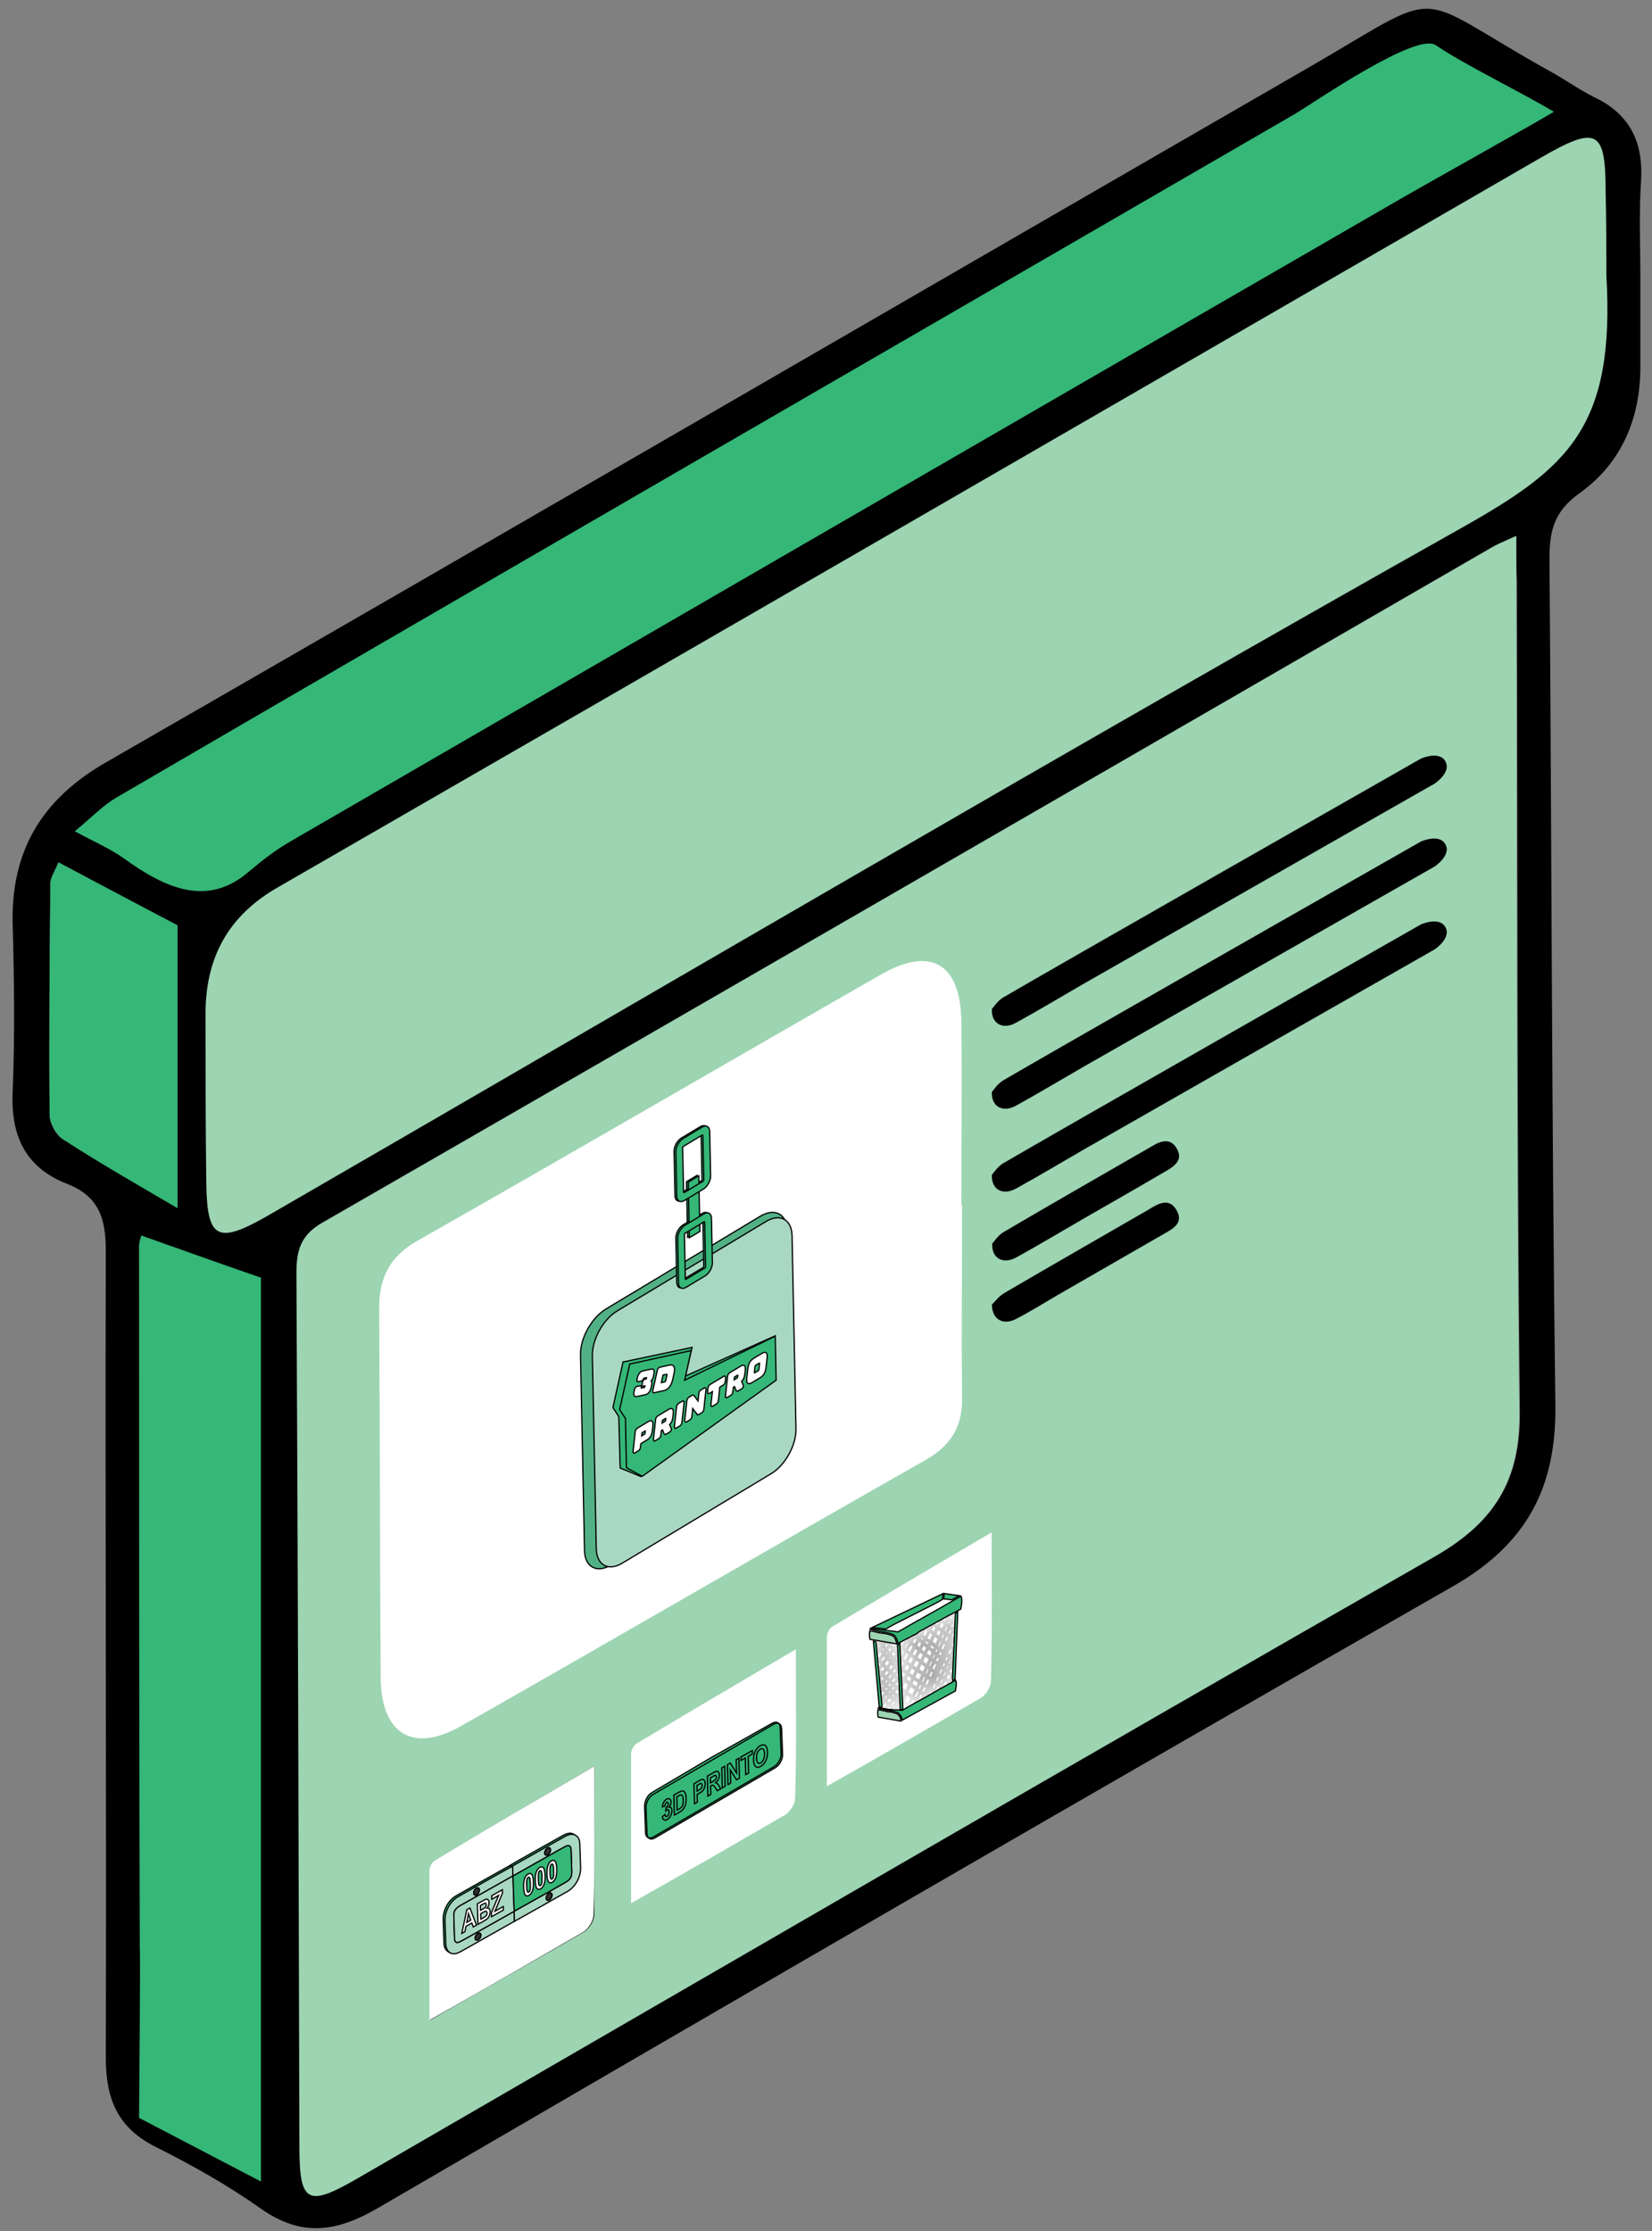 <svg xmlns="http://www.w3.org/2000/svg" width="100" height="135" viewBox="0 0 100 135" fill="none"><rect x="0" y="0" width="100" height="135" fill="#808080" stroke="none"/><path d="M99.295 16.708C99.295 18.545 99.295 20.381 99.295 22.218C99.295 25.353 98.132 28.041 95.627 29.833C94.062 30.952 93.794 32.117 93.794 33.819C93.928 50.93 93.928 67.996 94.152 85.108C94.196 90.08 92.363 93.439 88.024 95.948C66.244 108.4 44.553 120.987 22.862 133.619C20.313 135.097 18.211 135.366 15.751 133.619C13.783 132.23 11.637 131.021 9.49 129.946C7.12 128.781 6.404 127.034 6.404 124.481C6.449 108.221 6.359 91.961 6.404 75.701C6.404 73.73 6.001 72.386 4.034 71.625C1.529 70.639 0.635 68.713 0.769 66.026C0.903 62.666 0.858 59.307 0.769 55.992C0.635 51.513 2.513 48.377 6.404 46.137C30.555 32.251 54.616 18.276 78.767 4.345C87.89 -0.896 85.028 -0.582 93.883 4.345C94.778 4.838 95.583 5.42 96.477 5.868C98.669 6.898 99.474 8.601 99.34 10.93C99.205 12.856 99.295 14.782 99.295 16.708ZM91.781 32.431C91.021 32.789 90.574 32.968 90.171 33.192C66.647 46.809 43.122 60.426 19.553 73.954C18.211 74.716 17.987 75.656 17.987 77C18.077 94.604 18.122 112.208 18.166 129.811C18.166 133.305 18.613 133.529 21.744 131.737C43.48 119.195 65.171 106.564 86.951 94.111C90.484 92.095 92.05 89.542 92.005 85.421C91.826 68.668 91.871 51.916 91.826 35.118C91.781 34.401 91.781 33.595 91.781 32.431ZM3.542 52.184C3.273 52.812 3.05 53.125 3.05 53.439C3.005 58.097 2.96 62.8 3.005 67.459C3.005 67.952 3.363 68.668 3.81 68.937C5.867 70.236 8.014 71.446 10.742 73.103C10.742 67.011 10.742 61.725 10.742 55.992C8.685 54.917 6.18 53.618 3.542 52.184Z" fill="black"></path><path d="M91.782 32.431C91.782 33.55 91.782 34.357 91.782 35.163C91.827 51.916 91.782 68.668 91.961 85.466C92.006 89.587 90.441 92.095 86.907 94.156C65.127 106.608 43.436 119.195 21.701 131.782C18.615 133.574 18.123 133.35 18.123 129.856C18.078 112.252 18.033 94.649 17.944 77.045C17.944 75.701 18.168 74.76 19.509 73.999C43.078 60.426 66.603 46.809 90.128 33.237C90.53 32.968 90.977 32.789 91.782 32.431Z" fill="#9DD4B2"></path><path d="M97.238 16.663C97.775 25.846 94.913 28.31 88.562 31.893C64.277 45.555 40.261 59.665 16.154 73.596C13.158 75.298 12.532 74.984 12.487 71.58C12.443 68.221 12.443 64.861 12.443 61.502C12.398 58.008 13.784 55.41 16.87 53.663C42.362 38.971 67.855 24.233 93.347 9.497C96.702 7.57 97.194 7.884 97.194 11.647C97.238 13.304 97.238 14.961 97.238 16.663Z" fill="#9DD4B2"></path><path d="M94.062 6.764C93.034 7.391 85.744 11.467 84.984 11.915C64.813 23.562 26.127 45.958 17.63 50.886C16.691 51.423 15.886 52.05 15.036 52.767C12.576 54.872 10.072 53.797 7.522 51.961C6.717 51.378 5.778 50.975 4.526 50.303C5.51 49.497 6.225 48.736 7.075 48.243C30.823 34.402 54.661 20.65 78.454 6.854C79.572 6.182 85.744 1.927 86.907 2.733C88.696 3.942 91.871 5.465 94.062 6.764Z" fill="#35B777"></path><path d="M15.796 132.006L8.417 128.154C8.417 128.154 8.506 118.479 8.462 117.852C8.417 103.697 8.417 89.542 8.417 75.388C8.417 75.164 8.506 74.94 8.551 74.76C10.832 75.567 13.068 76.373 15.796 77.314C15.796 92.051 15.796 116.015 15.796 132.006Z" fill="#35B777"></path><path d="M3.542 52.185C6.181 53.573 8.685 54.917 10.742 55.992C10.742 61.681 10.742 67.011 10.742 73.103C7.97 71.49 5.868 70.281 3.81 68.937C3.408 68.668 3.005 67.952 3.005 67.459C2.961 62.801 3.005 58.097 3.05 53.439C3.05 53.125 3.274 52.812 3.542 52.185Z" fill="#35B777"></path><path d="M58.239 72.924C58.239 76.776 58.194 80.628 58.239 84.481C58.284 86.272 57.613 87.437 56.048 88.333C46.656 93.663 37.353 99.083 27.961 104.414C25.009 106.116 23.086 104.951 23.042 101.547C22.997 94.066 22.997 86.631 22.952 79.15C22.952 77.269 23.623 76.015 25.278 75.074C34.67 69.743 43.972 64.323 53.364 58.948C56.361 57.246 58.15 58.321 58.194 61.815C58.239 65.488 58.194 69.206 58.194 72.879C58.194 72.924 58.194 72.924 58.239 72.924Z" fill="white"></path><path d="M35.967 106.877C32.3 109.027 29.348 110.774 26.396 112.566C26.217 112.656 26.038 112.969 26.038 113.193C25.994 115.97 26.038 118.747 26.038 122.241C29.616 120.181 32.479 118.568 35.341 116.911C35.654 116.732 35.967 116.239 35.967 115.881C35.967 113.148 35.967 110.461 35.967 106.877Z" fill="black"></path><path d="M35.967 106.877C35.967 110.416 36.012 113.148 35.922 115.881C35.922 116.239 35.609 116.732 35.296 116.911C32.434 118.568 29.572 120.226 25.994 122.241C25.994 118.792 25.994 115.97 25.994 113.193C25.994 112.969 26.172 112.656 26.351 112.566C29.303 110.774 32.3 109.027 35.967 106.877Z" fill="white"></path><path d="M48.175 99.8C48.175 103.338 48.22 106.071 48.131 108.803C48.131 109.162 47.818 109.654 47.505 109.834C44.642 111.491 41.78 113.148 38.202 115.164C38.202 111.715 38.202 108.893 38.202 106.116C38.202 105.892 38.381 105.578 38.56 105.489C41.556 103.697 44.508 101.95 48.175 99.8Z" fill="white"></path><path d="M60.028 92.723C60.028 96.261 60.072 98.994 59.983 101.726C59.983 102.084 59.67 102.577 59.357 102.756C56.494 104.414 53.632 106.071 50.054 108.087C50.054 104.638 50.054 101.816 50.054 99.038C50.054 98.815 50.233 98.501 50.412 98.411C53.408 96.62 56.36 94.873 60.028 92.723Z" fill="white"></path><path d="M60.062 75.253C60.017 76.165 60.746 76.53 61.545 76.074C62.913 75.321 64.235 74.523 65.581 73.748C67.245 72.79 68.933 71.833 70.597 70.852C71.121 70.556 71.623 70.168 71.236 69.507C70.871 68.846 70.278 69.028 69.753 69.347C66.743 71.08 63.711 72.813 60.724 74.569C60.404 74.774 60.199 75.093 60.062 75.253Z" fill="black"></path><path d="M60.041 61.056C59.995 61.968 60.725 62.333 61.523 61.877C62.891 61.125 64.214 60.327 65.559 59.551C67.224 58.594 86.852 47.411 86.852 47.411C86.852 47.411 87.878 46.727 87.49 46.066C87.125 45.404 86.008 45.906 86.008 45.906C86.008 45.906 63.689 58.616 60.702 60.372C60.383 60.577 60.178 60.897 60.041 61.056Z" fill="black"></path><path d="M60.041 66.073C59.995 66.985 60.725 67.35 61.523 66.894C62.891 66.141 64.214 65.343 65.559 64.568C67.224 63.61 86.852 52.428 86.852 52.428C86.852 52.428 87.878 51.744 87.49 51.082C87.125 50.421 86.008 50.923 86.008 50.923C86.008 50.923 63.689 63.633 60.702 65.389C60.383 65.594 60.178 65.913 60.041 66.073Z" fill="black"></path><path d="M60.041 71.089C59.995 72.001 60.725 72.366 61.523 71.91C62.891 71.158 64.214 70.36 65.559 69.585C67.224 68.627 86.852 57.444 86.852 57.444C86.852 57.444 87.878 56.76 87.49 56.099C87.125 55.438 86.008 55.939 86.008 55.939C86.008 55.939 63.689 68.65 60.702 70.405C60.383 70.611 60.178 70.93 60.041 71.089Z" fill="black"></path><path d="M60.04 78.947C60.063 79.882 60.747 80.201 61.499 79.813C62.343 79.38 63.141 78.879 63.962 78.4C66.128 77.146 68.294 75.914 70.461 74.66C71.031 74.341 71.692 73.976 71.19 73.178C70.734 72.471 70.119 72.836 69.594 73.155C66.676 74.843 63.757 76.507 60.838 78.217C60.496 78.4 60.223 78.764 60.04 78.947Z" fill="black"></path><path d="M46.02 73.598C46.898 73.07 47.627 73.456 47.648 74.462L47.889 86.312C47.909 87.318 47.213 88.56 46.335 89.088L37.009 94.691C36.131 95.218 35.402 94.832 35.382 93.826L35.14 81.976C35.12 80.97 35.816 79.728 36.694 79.201L46.02 73.598Z" fill="#52B184" stroke="black" stroke-width="0.075"></path><path d="M46.371 73.912C47.22 73.402 47.925 73.791 47.945 74.782L48.183 86.456C48.203 87.446 47.531 88.663 46.682 89.173L37.669 94.587C36.82 95.097 36.116 94.708 36.095 93.718L35.858 82.044C35.837 81.053 36.509 79.837 37.359 79.327L46.371 73.912Z" fill="#A8D8C2" stroke="black" stroke-width="0.075"></path><path d="M42.194 71.123L42.263 74.486L41.623 74.87L41.555 71.507L42.194 71.123Z" fill="#35B777" stroke="black" stroke-width="0.075"></path><path d="M42.494 73.43L42.584 73.386C42.672 73.354 42.754 73.356 42.819 73.392C42.906 73.44 42.957 73.546 42.96 73.687L43.014 76.378L43.008 76.487C42.993 76.6 42.951 76.72 42.889 76.832C42.827 76.945 42.747 77.044 42.66 77.117L42.571 77.181L41.431 77.866C41.31 77.938 41.193 77.952 41.106 77.904C41.019 77.856 40.968 77.749 40.965 77.609L40.91 74.918L40.917 74.808C40.932 74.696 40.974 74.576 41.036 74.463C41.119 74.312 41.234 74.187 41.354 74.115L42.494 73.43ZM41.334 74.628C41.326 74.642 41.323 74.657 41.323 74.67L41.378 77.361L41.39 77.389C41.398 77.393 41.41 77.391 41.421 77.385L42.561 76.7L42.59 76.668C42.597 76.654 42.602 76.639 42.602 76.626L42.547 73.935L42.534 73.907L42.504 73.911L41.364 74.596L41.334 74.628Z" fill="#35B777" stroke="black" stroke-width="0.075"></path><path d="M42.387 68.179L42.477 68.135C42.565 68.103 42.647 68.105 42.712 68.141C42.799 68.189 42.85 68.296 42.853 68.436L42.907 71.127L42.901 71.236C42.886 71.349 42.844 71.469 42.782 71.582C42.72 71.695 42.64 71.794 42.553 71.867L42.464 71.93L41.324 72.615C41.203 72.687 41.086 72.701 40.999 72.653C40.912 72.605 40.861 72.499 40.858 72.358L40.803 69.667L40.81 69.558C40.825 69.445 40.867 69.325 40.929 69.212C41.012 69.062 41.127 68.936 41.247 68.864L42.387 68.179ZM41.227 69.377C41.219 69.391 41.216 69.406 41.216 69.419L41.271 72.11L41.283 72.138C41.291 72.143 41.303 72.14 41.314 72.134L42.454 71.449L42.483 71.418C42.491 71.404 42.495 71.388 42.495 71.375L42.44 68.684L42.427 68.656L42.397 68.66L41.257 69.345L41.227 69.377Z" fill="#35B777" stroke="black" stroke-width="0.075"></path><path d="M42.3 71.149L42.369 74.512L41.729 74.896L41.661 71.534L42.3 71.149Z" fill="#35B777" stroke="black" stroke-width="0.075"></path><path d="M42.602 73.456L42.692 73.412C42.78 73.38 42.861 73.382 42.927 73.418C43.014 73.467 43.065 73.573 43.068 73.713L43.122 76.404L43.116 76.514C43.101 76.626 43.059 76.746 42.997 76.859C42.934 76.972 42.855 77.071 42.768 77.144L42.679 77.207L41.538 77.892C41.418 77.965 41.301 77.979 41.214 77.93C41.127 77.882 41.076 77.776 41.073 77.635L41.018 74.945L41.025 74.835C41.04 74.723 41.081 74.603 41.144 74.49C41.227 74.339 41.342 74.214 41.462 74.141L42.602 73.456ZM41.442 74.654C41.434 74.668 41.431 74.684 41.431 74.697L41.486 77.388L41.498 77.416C41.506 77.42 41.517 77.418 41.529 77.411L42.669 76.726L42.698 76.695C42.706 76.681 42.71 76.665 42.71 76.652L42.655 73.961L42.642 73.934L42.612 73.938L41.472 74.623L41.442 74.654Z" fill="#35B777" stroke="black" stroke-width="0.075"></path><path d="M42.494 68.206L42.584 68.162C42.672 68.13 42.754 68.132 42.819 68.168C42.906 68.216 42.957 68.323 42.96 68.463L43.014 71.154L43.008 71.263C42.993 71.376 42.951 71.496 42.889 71.609C42.827 71.722 42.747 71.82 42.66 71.893L42.571 71.957L41.431 72.642C41.31 72.714 41.193 72.728 41.106 72.68C41.019 72.632 40.968 72.525 40.965 72.385L40.91 69.694L40.917 69.585C40.932 69.472 40.974 69.352 41.036 69.239C41.119 69.089 41.234 68.963 41.354 68.891L42.494 68.206ZM41.334 69.404C41.326 69.418 41.323 69.433 41.323 69.446L41.378 72.137L41.39 72.165C41.398 72.169 41.41 72.167 41.421 72.161L42.561 71.476L42.59 71.444C42.597 71.43 42.602 71.415 42.602 71.402L42.547 68.711L42.534 68.683L42.504 68.687L41.364 69.372L41.334 69.404Z" fill="#35B777" stroke="black" stroke-width="0.075"></path><path d="M37.745 82.409L41.862 81.54L41.894 81.533L41.883 81.576L41.477 83.272L46.89 80.848L46.925 80.833L46.919 80.876L46.575 83.365L46.572 83.394L46.549 83.411L38.813 89.338L38.799 89.349L38.788 89.344L37.551 88.835L37.54 88.83L37.54 88.814L37.456 85.713L37.109 85.183L37.103 85.173L37.107 85.155L37.705 82.456L37.715 82.414L37.745 82.409Z" fill="#35B777" stroke="black" stroke-width="0.075" stroke-miterlimit="10"></path><path d="M46.982 83.482L46.982 83.515L46.954 83.536L38.892 89.322L38.877 89.333L38.865 89.327L37.93 88.817L37.92 88.811L37.92 88.796L37.861 85.838L37.515 85.308L37.509 85.298L37.513 85.28L38.111 82.581L38.12 82.54L38.151 82.534L41.81 81.731L41.841 81.725L41.832 81.766L41.443 83.517L46.901 80.868L46.929 80.855L46.93 80.889L46.982 83.482Z" fill="#35B777" stroke="black" stroke-width="0.075" stroke-miterlimit="10"></path><path d="M39.236 86.026C39.338 85.964 39.419 85.949 39.47 85.996C39.507 86.03 39.524 86.094 39.524 86.184L39.517 86.281L39.487 86.566C39.473 86.704 39.441 86.822 39.388 86.914C39.334 87.006 39.252 87.081 39.15 87.142L38.792 87.358L38.767 87.581C38.763 87.623 38.751 87.665 38.728 87.703C38.717 87.722 38.704 87.739 38.69 87.753L38.642 87.791L38.437 87.913L38.437 87.912C38.42 87.923 38.404 87.931 38.388 87.932C38.372 87.934 38.358 87.93 38.346 87.921L38.344 87.919C38.334 87.908 38.327 87.892 38.323 87.873C38.32 87.855 38.321 87.834 38.324 87.813L38.323 87.813L38.452 86.631L38.465 86.568C38.471 86.547 38.48 86.528 38.491 86.508C38.514 86.47 38.544 86.441 38.578 86.421L39.236 86.026ZM39.043 86.595L38.863 86.703L38.844 86.888L39.02 86.781L39.038 86.765C39.043 86.752 39.048 86.739 39.048 86.726L39.048 86.723L39.061 86.613L39.062 86.606L39.062 86.593C39.062 86.591 39.061 86.589 39.06 86.587C39.059 86.587 39.058 86.587 39.057 86.587C39.054 86.588 39.05 86.589 39.047 86.591L39.043 86.595Z" fill="white" stroke="black" stroke-width="0.075"></path><path d="M40.469 85.287L40.543 85.249C40.611 85.221 40.666 85.222 40.704 85.257C40.741 85.291 40.757 85.356 40.757 85.445L40.751 85.543L40.731 85.733C40.719 85.847 40.696 85.947 40.66 86.028L40.659 86.03C40.627 86.098 40.583 86.158 40.533 86.206L40.626 86.417L40.625 86.418C40.634 86.432 40.639 86.45 40.64 86.47C40.641 86.493 40.637 86.517 40.629 86.542L40.626 86.549C40.615 86.574 40.601 86.597 40.583 86.617C40.567 86.635 40.55 86.649 40.532 86.658L40.532 86.659L40.33 86.78L40.33 86.779C40.3 86.798 40.271 86.805 40.246 86.799C40.222 86.793 40.204 86.774 40.195 86.746L40.195 86.747L40.105 86.525L40.034 86.567L40.003 86.843C39.999 86.885 39.987 86.926 39.965 86.965C39.942 87.004 39.911 87.032 39.878 87.052L39.674 87.175L39.674 87.174C39.657 87.186 39.641 87.194 39.625 87.196C39.608 87.198 39.593 87.195 39.581 87.186L39.579 87.185C39.568 87.173 39.561 87.157 39.557 87.138C39.553 87.118 39.553 87.096 39.557 87.072L39.686 85.892C39.69 85.85 39.702 85.808 39.725 85.77C39.748 85.731 39.778 85.702 39.811 85.682L40.469 85.287ZM40.099 85.945L40.082 86.109L40.259 86.003L40.279 85.984C40.284 85.972 40.288 85.959 40.288 85.947L40.288 85.943L40.32 85.93L40.289 85.943L40.299 85.853L40.3 85.847L40.301 85.833C40.301 85.83 40.299 85.829 40.299 85.827C40.298 85.827 40.297 85.827 40.295 85.827C40.292 85.828 40.288 85.83 40.285 85.832L40.282 85.834L40.099 85.945Z" fill="white" stroke="black" stroke-width="0.075"></path><path d="M41.291 84.793L41.291 84.794C41.308 84.782 41.325 84.774 41.34 84.772L41.384 84.783L41.387 84.785L41.386 84.785C41.396 84.797 41.403 84.813 41.407 84.831C41.41 84.85 41.41 84.871 41.407 84.893L41.278 86.074C41.273 86.116 41.261 86.158 41.239 86.196C41.216 86.235 41.186 86.263 41.153 86.283L40.941 86.411L40.941 86.41C40.924 86.421 40.907 86.429 40.892 86.431L40.848 86.422L40.846 86.419L40.872 86.383L40.846 86.418C40.836 86.407 40.829 86.392 40.825 86.373C40.822 86.355 40.822 86.334 40.826 86.313L40.825 86.313L40.955 85.129L40.967 85.067C40.974 85.046 40.983 85.026 40.994 85.007C41.017 84.968 41.047 84.939 41.081 84.919L41.291 84.793Z" fill="white" stroke="black" stroke-width="0.075"></path><path d="M42.618 83.995L42.618 83.996C42.635 83.984 42.651 83.976 42.667 83.974L42.71 83.984L42.714 83.987L42.733 84.033C42.736 84.052 42.737 84.073 42.733 84.095L42.606 85.276C42.602 85.318 42.589 85.36 42.567 85.398C42.556 85.417 42.542 85.435 42.528 85.449L42.48 85.486L42.321 85.582L42.321 85.581C42.293 85.598 42.266 85.607 42.241 85.605C42.217 85.603 42.197 85.591 42.184 85.57L42.184 85.571L41.933 85.233L41.882 85.711C41.877 85.753 41.866 85.794 41.844 85.832C41.832 85.852 41.819 85.869 41.804 85.884L41.757 85.92L41.566 86.035L41.566 86.034C41.549 86.045 41.532 86.054 41.517 86.055C41.5 86.058 41.485 86.054 41.473 86.045L41.471 86.043C41.461 86.031 41.454 86.015 41.45 85.997C41.447 85.979 41.447 85.958 41.451 85.936L41.45 85.936L41.579 84.754L41.592 84.692C41.598 84.671 41.607 84.651 41.618 84.632C41.641 84.593 41.671 84.565 41.704 84.545L41.879 84.44L41.879 84.441C41.906 84.424 41.934 84.415 41.958 84.417C41.982 84.419 42.001 84.431 42.015 84.451L42.252 84.772L42.303 84.319L42.315 84.256C42.321 84.236 42.33 84.216 42.341 84.197C42.364 84.158 42.394 84.129 42.427 84.109L42.618 83.995Z" fill="white" stroke="black" stroke-width="0.075"></path><path d="M43.808 83.282L43.808 83.283C43.824 83.272 43.841 83.264 43.857 83.262L43.9 83.272L43.903 83.275L43.922 83.322C43.926 83.34 43.926 83.361 43.923 83.383L43.898 83.607C43.894 83.649 43.883 83.69 43.86 83.728C43.837 83.767 43.807 83.796 43.774 83.816L43.573 83.936L43.484 84.751C43.48 84.793 43.468 84.835 43.445 84.873C43.422 84.912 43.392 84.94 43.359 84.96L43.154 85.084L43.154 85.083C43.137 85.094 43.121 85.102 43.105 85.104C43.089 85.106 43.074 85.103 43.062 85.094L43.058 85.093L43.086 85.055L43.059 85.091C43.049 85.079 43.041 85.064 43.038 85.046C43.035 85.027 43.035 85.006 43.038 84.983L43.123 84.208L42.948 84.312L42.948 84.311C42.932 84.322 42.915 84.33 42.9 84.332C42.883 84.334 42.868 84.33 42.856 84.322L42.854 84.319C42.844 84.308 42.837 84.292 42.833 84.273C42.83 84.255 42.831 84.235 42.834 84.214L42.833 84.214L42.857 83.988C42.861 83.946 42.873 83.904 42.896 83.866C42.919 83.827 42.949 83.798 42.982 83.778L43.808 83.282Z" fill="white" stroke="black" stroke-width="0.075"></path><path d="M44.829 82.669L44.902 82.632C44.971 82.603 45.026 82.604 45.064 82.639C45.101 82.674 45.117 82.738 45.117 82.828L45.111 82.925L45.09 83.117C45.077 83.231 45.054 83.33 45.018 83.412L45.017 83.413C44.985 83.481 44.941 83.542 44.892 83.589L44.982 83.798L44.994 83.823C44.996 83.832 44.997 83.843 44.998 83.854C44.998 83.876 44.995 83.9 44.986 83.926L44.985 83.931L44.958 83.926L44.984 83.932C44.974 83.957 44.959 83.981 44.941 84C44.925 84.019 44.908 84.032 44.89 84.041L44.89 84.042L44.689 84.163L44.689 84.162C44.659 84.181 44.629 84.188 44.605 84.182C44.58 84.175 44.563 84.156 44.554 84.128L44.553 84.129L44.465 83.903L44.392 83.947L44.361 84.223C44.357 84.265 44.345 84.307 44.322 84.346C44.311 84.365 44.298 84.381 44.283 84.395L44.237 84.432L44.031 84.556L44.031 84.555C44.014 84.566 43.998 84.574 43.982 84.576C43.965 84.579 43.951 84.575 43.939 84.566L43.936 84.564C43.926 84.552 43.919 84.536 43.916 84.518C43.912 84.5 43.913 84.48 43.916 84.458L43.915 84.459L44.045 83.275C44.049 83.233 44.06 83.191 44.083 83.153C44.105 83.114 44.136 83.087 44.169 83.067L44.169 83.066L44.829 82.669ZM44.641 83.218L44.459 83.327L44.442 83.491L44.619 83.385L44.638 83.366C44.643 83.353 44.648 83.34 44.648 83.328L44.648 83.326L44.659 83.236L44.66 83.23L44.66 83.216C44.66 83.214 44.658 83.212 44.658 83.21C44.657 83.21 44.656 83.21 44.655 83.211C44.652 83.211 44.648 83.212 44.645 83.215L44.641 83.218Z" fill="white" stroke="black" stroke-width="0.075"></path><path d="M46.127 81.89C46.238 81.823 46.326 81.808 46.381 81.859L46.416 81.906C46.433 81.946 46.442 81.998 46.441 82.063L46.434 82.168L46.371 82.739C46.354 82.889 46.319 83.019 46.259 83.121C46.214 83.199 46.152 83.265 46.078 83.322L46.001 83.374L45.513 83.668C45.401 83.735 45.314 83.749 45.258 83.699C45.203 83.649 45.187 83.542 45.204 83.39L45.268 82.819L45.285 82.71C45.304 82.605 45.336 82.513 45.381 82.436C45.441 82.333 45.529 82.25 45.639 82.183L46.127 81.89ZM45.713 82.643C45.706 82.659 45.702 82.675 45.702 82.69L45.701 82.695L45.663 83.037L45.662 83.042C45.66 83.055 45.662 83.067 45.666 83.075C45.668 83.076 45.67 83.077 45.672 83.076C45.677 83.075 45.682 83.072 45.686 83.069L45.69 83.101L45.689 83.067L45.896 82.943L45.926 82.914C45.933 82.899 45.937 82.883 45.938 82.868L45.938 82.865L45.969 82.851L45.938 82.864L45.976 82.521L45.976 82.518L46.008 82.509L45.977 82.518C45.979 82.504 45.977 82.493 45.974 82.484C45.972 82.484 45.97 82.483 45.967 82.483C45.963 82.484 45.959 82.486 45.955 82.489L45.743 82.615L45.713 82.643Z" fill="white" stroke="black" stroke-width="0.075"></path><path d="M38.704 83.092C38.764 83.016 38.841 82.971 38.926 82.952L39.396 82.849L39.456 82.841C39.511 82.84 39.553 82.858 39.576 82.9L39.576 82.901L39.592 82.951C39.599 82.989 39.599 83.035 39.592 83.091L39.576 83.179L39.556 83.266L39.556 83.267C39.528 83.394 39.481 83.497 39.415 83.568C39.432 83.584 39.446 83.605 39.453 83.635C39.464 83.686 39.459 83.757 39.44 83.843L39.417 83.947C39.396 84.041 39.367 84.124 39.328 84.192L39.287 84.253C39.242 84.311 39.188 84.35 39.127 84.374L39.065 84.394L38.567 84.502C38.481 84.52 38.418 84.506 38.387 84.45C38.357 84.393 38.36 84.297 38.388 84.172L38.405 84.089L38.427 84.021C38.436 83.999 38.448 83.978 38.462 83.96C38.491 83.923 38.525 83.904 38.558 83.896L38.751 83.855L38.787 83.854C38.797 83.857 38.806 83.864 38.812 83.875C38.818 83.886 38.821 83.9 38.821 83.915L38.815 83.967L38.81 83.988L38.809 83.993L38.78 83.995L38.808 83.993L38.82 83.994L38.823 83.993L39.007 83.953L39.011 83.952L39.019 83.948C39.022 83.942 39.026 83.936 39.027 83.929L39.027 83.925L39.038 83.875L39.04 83.869L39.04 83.853C39.038 83.852 39.036 83.85 39.033 83.852L39.029 83.853L38.925 83.875C38.9 83.88 38.879 83.876 38.867 83.855C38.856 83.834 38.857 83.803 38.865 83.769L38.901 83.611L38.916 83.561C38.923 83.545 38.932 83.529 38.943 83.515C38.965 83.486 38.991 83.472 39.016 83.466L39.106 83.447L39.11 83.446L39.117 83.442C39.121 83.435 39.125 83.429 39.126 83.422L39.126 83.419L39.133 83.385L39.135 83.38L39.135 83.361C39.133 83.361 39.131 83.36 39.129 83.361L39.124 83.364L39.124 83.362L38.969 83.397L38.965 83.398L38.965 83.397C38.962 83.397 38.958 83.4 38.954 83.403L38.954 83.412L38.952 83.413C38.944 83.449 38.93 83.485 38.907 83.515C38.883 83.545 38.856 83.56 38.83 83.566L38.829 83.566L38.638 83.607C38.604 83.615 38.576 83.61 38.561 83.582C38.547 83.555 38.549 83.513 38.56 83.466L38.574 83.398L38.598 83.308C38.624 83.223 38.659 83.15 38.704 83.093L38.704 83.092Z" fill="white" stroke="black" stroke-width="0.075"></path><path d="M39.941 82.731L40.535 82.603L40.622 82.592C40.702 82.592 40.761 82.624 40.797 82.69C40.832 82.755 40.842 82.85 40.827 82.97L40.804 83.099L40.72 83.474C40.68 83.657 40.615 83.81 40.522 83.928C40.452 84.017 40.372 84.08 40.283 84.117L40.193 84.145L39.598 84.276C39.564 84.283 39.536 84.277 39.522 84.25C39.508 84.223 39.509 84.181 39.52 84.134L39.788 82.924L39.809 82.856C39.819 82.834 39.831 82.813 39.845 82.795C39.874 82.758 39.907 82.739 39.941 82.731ZM40.032 83.664L40.233 83.62L40.233 83.621C40.254 83.616 40.266 83.605 40.274 83.596C40.282 83.585 40.291 83.567 40.299 83.534L40.368 83.225L40.373 83.186C40.373 83.177 40.371 83.172 40.369 83.168C40.367 83.164 40.365 83.16 40.36 83.159L40.337 83.16L40.134 83.204L40.032 83.664Z" fill="white" stroke="black" stroke-width="0.075"></path><path d="M31.042 116.192C30.491 116.503 29.941 116.814 29.391 117.125C28.851 117.429 28.312 117.735 27.772 118.036C27.41 118.238 27.134 118.209 26.96 117.922C26.906 117.828 26.877 117.709 26.874 117.573C26.859 117.098 26.843 116.623 26.827 116.148C26.811 115.602 27.132 114.992 27.607 114.72C28.715 114.085 29.822 113.472 30.931 112.849C30.937 113.048 30.943 113.247 30.948 113.447C30.902 113.474 30.856 113.503 30.81 113.529L27.817 115.214C27.785 115.232 27.753 115.249 27.721 115.268C27.434 115.45 27.361 115.616 27.363 115.809C27.37 116.305 27.392 116.793 27.41 117.283C27.417 117.443 27.525 117.519 27.645 117.469C27.747 117.426 27.85 117.376 27.953 117.319C28.929 116.767 29.905 116.218 30.881 115.671C30.927 115.645 30.974 115.622 31.02 115.598C31.027 115.795 31.034 115.993 31.042 116.192ZM28.742 114.591C28.764 114.579 28.787 114.561 28.808 114.54C28.829 114.518 28.848 114.493 28.863 114.466C28.879 114.438 28.892 114.409 28.9 114.38C28.908 114.351 28.912 114.323 28.912 114.296C28.91 114.246 28.891 114.207 28.858 114.188C28.826 114.17 28.783 114.173 28.738 114.196C28.715 114.208 28.693 114.225 28.672 114.247C28.65 114.268 28.631 114.293 28.615 114.321C28.599 114.348 28.587 114.378 28.579 114.407C28.571 114.436 28.568 114.465 28.569 114.491C28.571 114.541 28.59 114.58 28.622 114.599C28.654 114.617 28.697 114.615 28.742 114.591ZM28.842 117.317C28.886 117.291 28.928 117.246 28.958 117.193C28.988 117.139 29.004 117.08 29.003 117.029C29.002 117.003 28.996 116.98 28.986 116.962C28.976 116.943 28.962 116.929 28.945 116.92C28.928 116.911 28.908 116.907 28.886 116.91C28.865 116.912 28.842 116.921 28.819 116.934C28.775 116.961 28.733 117.005 28.703 117.059C28.674 117.113 28.658 117.172 28.659 117.223C28.66 117.249 28.665 117.272 28.675 117.291C28.685 117.31 28.699 117.324 28.716 117.333C28.733 117.342 28.753 117.345 28.775 117.342C28.797 117.339 28.82 117.33 28.842 117.316L28.842 117.317Z" fill="#35B777" stroke="black" stroke-width="0.075"></path><path d="M31.141 116.257C30.593 116.567 30.044 116.877 29.495 117.188C28.957 117.491 28.418 117.796 27.88 118.097C27.519 118.298 27.243 118.268 27.07 117.981C27.016 117.887 26.987 117.768 26.985 117.632C26.969 117.157 26.953 116.682 26.937 116.207C26.921 115.661 27.242 115.052 27.715 114.78C28.82 114.148 29.924 113.535 31.03 112.914C31.037 113.113 31.043 113.312 31.048 113.512C31.002 113.54 30.956 113.569 30.91 113.595L27.924 115.275C27.893 115.293 27.861 115.309 27.829 115.329C27.542 115.51 27.47 115.677 27.472 115.869C27.479 116.365 27.5 116.854 27.519 117.344C27.526 117.503 27.634 117.579 27.753 117.529C27.855 117.487 27.958 117.437 28.06 117.38C29.034 116.83 30.008 116.282 30.981 115.736C31.027 115.71 31.073 115.687 31.119 115.663C31.127 115.861 31.134 116.059 31.141 116.257ZM28.847 114.653C28.87 114.641 28.892 114.623 28.913 114.602C28.934 114.581 28.953 114.555 28.968 114.528C28.984 114.501 28.997 114.472 29.005 114.443C29.013 114.414 29.017 114.385 29.017 114.359C29.015 114.308 28.996 114.269 28.963 114.251C28.931 114.232 28.888 114.235 28.844 114.259C28.821 114.27 28.798 114.287 28.777 114.309C28.756 114.33 28.737 114.355 28.721 114.383C28.705 114.41 28.693 114.44 28.685 114.469C28.677 114.498 28.674 114.526 28.675 114.552C28.677 114.603 28.696 114.642 28.728 114.661C28.76 114.679 28.803 114.677 28.847 114.653ZM28.947 117.379C28.991 117.353 29.033 117.309 29.063 117.255C29.093 117.201 29.109 117.143 29.108 117.092C29.106 117.066 29.101 117.043 29.091 117.024C29.081 117.005 29.067 116.991 29.05 116.982C29.033 116.973 29.013 116.97 28.991 116.972C28.97 116.975 28.947 116.983 28.924 116.996C28.88 117.023 28.839 117.067 28.809 117.121C28.779 117.175 28.763 117.234 28.765 117.285C28.766 117.311 28.771 117.334 28.781 117.353C28.791 117.372 28.804 117.386 28.822 117.395C28.839 117.404 28.859 117.407 28.88 117.404C28.902 117.401 28.925 117.392 28.948 117.378L28.947 117.379Z" fill="#A8D8C2" stroke="black" stroke-width="0.075"></path><path d="M31.178 116.125C31.171 115.926 31.172 115.702 31.164 115.504C31.536 115.295 31.755 115.172 32.126 114.963C32.785 114.592 33.443 114.228 34.101 113.849C34.389 113.683 34.514 113.544 34.499 113.145C34.485 112.735 34.472 112.325 34.459 111.915C34.455 111.822 34.445 111.734 34.401 111.674C34.315 111.557 34.173 111.638 34.042 111.707C33.772 111.849 33.503 112.007 33.233 112.159C32.469 112.591 31.982 112.38 31.217 112.81L30.933 112.97L30.919 112.856C31.004 112.806 31.089 112.747 31.174 112.699C32.144 112.153 33.114 111.607 34.085 111.061C34.371 110.9 34.614 110.879 34.8 111.042C34.913 111.134 34.978 111.291 34.986 111.487C35.004 111.974 35.019 112.461 35.035 112.948C35.053 113.497 34.727 114.109 34.249 114.383C33.183 114.992 32.243 115.526 31.178 116.125C31.325 116.058 31.171 116.129 31.178 116.125ZM33.306 114.594C33.303 114.542 33.281 114.504 33.246 114.486C33.212 114.469 33.166 114.474 33.12 114.501C33.097 114.513 33.074 114.531 33.053 114.553C33.032 114.575 33.014 114.601 32.998 114.629C32.982 114.656 32.97 114.686 32.962 114.715C32.954 114.744 32.951 114.773 32.952 114.799C32.953 114.826 32.959 114.851 32.969 114.87C32.979 114.89 32.993 114.905 33.011 114.915C33.029 114.924 33.05 114.927 33.072 114.925C33.095 114.922 33.118 114.914 33.142 114.899C33.188 114.87 33.231 114.822 33.261 114.766C33.292 114.709 33.308 114.648 33.306 114.595L33.306 114.594Z" fill="#35B777"></path><path d="M31.178 116.125C31.171 115.926 31.172 115.702 31.164 115.504C31.536 115.295 31.755 115.172 32.126 114.963C32.785 114.592 33.443 114.228 34.101 113.849C34.389 113.683 34.514 113.544 34.499 113.145C34.485 112.735 34.472 112.325 34.459 111.915C34.455 111.822 34.445 111.734 34.401 111.674C34.315 111.557 34.173 111.638 34.042 111.707C33.772 111.849 33.503 112.007 33.233 112.159C32.469 112.591 31.982 112.38 31.217 112.81L30.933 112.97L30.919 112.856C31.004 112.806 31.089 112.747 31.174 112.699C32.144 112.153 33.114 111.607 34.085 111.061C34.371 110.9 34.614 110.879 34.8 111.042C34.913 111.134 34.978 111.291 34.986 111.487C35.004 111.974 35.019 112.461 35.035 112.948C35.053 113.497 34.727 114.109 34.249 114.383C33.183 114.992 32.243 115.526 31.178 116.125ZM31.178 116.125C31.171 116.129 31.325 116.058 31.178 116.125ZM33.154 111.754C33.19 111.772 33.212 111.813 33.216 111.867C33.217 111.921 33.2 111.982 33.168 112.038C33.137 112.094 33.093 112.14 33.047 112.167C33.024 112.181 33.001 112.189 32.979 112.192C32.958 112.195 32.937 112.192 32.92 112.183C32.903 112.174 32.889 112.16 32.879 112.141C32.868 112.122 32.862 112.099 32.861 112.073M33.306 114.594C33.303 114.542 33.281 114.504 33.246 114.486C33.212 114.469 33.166 114.474 33.12 114.501C33.097 114.513 33.074 114.531 33.053 114.553C33.032 114.575 33.014 114.601 32.998 114.629C32.982 114.656 32.97 114.686 32.962 114.715C32.954 114.744 32.951 114.773 32.952 114.799C32.953 114.826 32.959 114.851 32.969 114.87C32.979 114.89 32.993 114.905 33.011 114.915C33.029 114.924 33.05 114.927 33.072 114.925C33.095 114.922 33.118 114.914 33.142 114.899C33.188 114.87 33.231 114.822 33.261 114.766C33.292 114.709 33.308 114.648 33.306 114.595L33.306 114.594Z" stroke="black" stroke-width="0.075"></path><path d="M31.142 116.257C31.135 116.058 31.128 115.86 31.12 115.662L31.122 115.652C31.494 115.443 31.866 115.237 32.237 115.028C32.896 114.657 33.554 114.293 34.213 113.914C34.5 113.748 34.625 113.608 34.611 113.21C34.596 112.8 34.584 112.39 34.57 111.98C34.567 111.887 34.557 111.799 34.512 111.739C34.427 111.622 34.284 111.703 34.153 111.772C33.884 111.914 33.615 112.072 33.345 112.224C32.58 112.656 31.815 113.087 31.051 113.518L31.048 113.511C31.041 113.312 31.035 113.113 31.03 112.913C31.115 112.864 31.2 112.812 31.285 112.764C32.256 112.218 33.226 111.672 34.196 111.126C34.482 110.965 34.725 110.944 34.911 111.107C35.024 111.199 35.09 111.356 35.098 111.552C35.115 112.039 35.13 112.526 35.146 113.013C35.164 113.562 34.838 114.174 34.36 114.447C33.295 115.057 32.228 115.65 31.163 116.249C31.156 116.253 31.149 116.255 31.142 116.257ZM33.158 112.232C33.205 112.205 33.248 112.159 33.28 112.103C33.311 112.047 33.328 111.986 33.327 111.932C33.324 111.878 33.302 111.837 33.265 111.819C33.229 111.801 33.182 111.806 33.134 111.834C33.088 111.864 33.045 111.912 33.015 111.968C32.985 112.025 32.97 112.086 32.972 112.138C32.974 112.164 32.98 112.187 32.99 112.206C33 112.225 33.014 112.239 33.032 112.248C33.049 112.257 33.069 112.26 33.091 112.257C33.112 112.254 33.136 112.246 33.158 112.232ZM33.418 114.659C33.414 114.607 33.393 114.569 33.358 114.551C33.323 114.533 33.278 114.539 33.231 114.566C33.208 114.578 33.186 114.596 33.165 114.618C33.144 114.64 33.125 114.666 33.109 114.694C33.094 114.721 33.082 114.751 33.074 114.78C33.066 114.809 33.062 114.838 33.063 114.864C33.064 114.891 33.07 114.915 33.08 114.935C33.09 114.955 33.105 114.97 33.123 114.98C33.14 114.989 33.161 114.992 33.184 114.99C33.206 114.987 33.23 114.979 33.254 114.964C33.3 114.935 33.342 114.887 33.373 114.831C33.403 114.774 33.419 114.713 33.418 114.66L33.418 114.659Z" fill="#A8D8C2" stroke="black" stroke-width="0.075"></path><path d="M31.12 115.662C31.074 115.686 31.027 115.709 30.982 115.735C30.008 116.282 29.035 116.83 28.061 117.378C27.958 117.436 27.856 117.486 27.754 117.528C27.634 117.578 27.526 117.501 27.52 117.342C27.5 116.853 27.48 116.364 27.473 115.868C27.47 115.676 27.542 115.509 27.83 115.328C27.862 115.308 27.894 115.292 27.926 115.274L30.91 113.594C30.956 113.569 31.002 113.539 31.048 113.512L31.051 113.518L31.122 115.651L31.12 115.662Z" fill="#A8D8C2" stroke="black" stroke-width="0.075"></path><path d="M28.847 114.653C28.802 114.677 28.759 114.68 28.727 114.661C28.695 114.642 28.676 114.603 28.674 114.552C28.673 114.526 28.676 114.497 28.684 114.468C28.692 114.439 28.704 114.41 28.72 114.382C28.736 114.354 28.755 114.329 28.776 114.308C28.797 114.287 28.82 114.27 28.843 114.258C28.887 114.234 28.93 114.231 28.963 114.249C28.995 114.267 29.015 114.306 29.017 114.357C29.017 114.383 29.014 114.412 29.006 114.441C28.997 114.47 28.985 114.499 28.969 114.527C28.953 114.555 28.934 114.58 28.913 114.602C28.892 114.623 28.87 114.641 28.847 114.653Z" fill="#313030" stroke="black" stroke-width="0.075"></path><path d="M28.948 117.378C28.925 117.392 28.902 117.401 28.88 117.404C28.858 117.407 28.838 117.403 28.821 117.394C28.804 117.385 28.79 117.371 28.781 117.351C28.771 117.332 28.766 117.308 28.765 117.282C28.764 117.231 28.78 117.172 28.809 117.118C28.839 117.065 28.881 117.02 28.925 116.993C28.948 116.98 28.971 116.972 28.992 116.969C29.014 116.967 29.033 116.97 29.05 116.979C29.067 116.988 29.081 117.002 29.091 117.021C29.101 117.04 29.107 117.063 29.108 117.089C29.11 117.14 29.094 117.199 29.064 117.253C29.034 117.307 28.992 117.352 28.948 117.378Z" fill="#313030" stroke="black" stroke-width="0.075"></path><path d="M31.122 115.653L31.05 113.518C31.816 113.086 32.581 112.654 33.345 112.223C33.614 112.072 33.883 111.913 34.153 111.771C34.284 111.702 34.426 111.621 34.512 111.738C34.557 111.798 34.566 111.887 34.57 111.979C34.583 112.388 34.597 112.798 34.611 113.208C34.625 113.607 34.5 113.746 34.212 113.912C33.554 114.292 32.896 114.657 32.237 115.027C31.866 115.237 31.493 115.444 31.122 115.653Z" fill="#35B777" stroke="black" stroke-width="0.075"></path><path d="M33.159 112.232C33.136 112.246 33.113 112.254 33.091 112.257C33.069 112.26 33.049 112.257 33.032 112.248C33.015 112.239 33.001 112.225 32.99 112.206C32.98 112.187 32.974 112.164 32.973 112.138C32.97 112.086 32.986 112.025 33.016 111.968C33.046 111.911 33.088 111.863 33.134 111.834C33.182 111.806 33.23 111.8 33.266 111.819C33.302 111.837 33.324 111.878 33.328 111.932C33.329 111.986 33.312 112.047 33.28 112.103C33.249 112.159 33.205 112.206 33.159 112.232Z" fill="#313030" stroke="black" stroke-width="0.075"></path><path d="M33.418 114.66C33.419 114.713 33.403 114.773 33.373 114.83C33.343 114.886 33.301 114.934 33.255 114.964C33.231 114.978 33.207 114.986 33.185 114.989C33.162 114.991 33.141 114.988 33.124 114.979C33.106 114.969 33.092 114.954 33.081 114.934C33.071 114.915 33.065 114.89 33.064 114.863C33.063 114.837 33.067 114.808 33.075 114.779C33.083 114.75 33.095 114.72 33.111 114.693C33.126 114.665 33.145 114.639 33.166 114.617C33.187 114.595 33.209 114.577 33.232 114.565C33.279 114.538 33.324 114.533 33.358 114.551C33.393 114.569 33.414 114.608 33.418 114.66Z" fill="#313030" stroke="black" stroke-width="0.075"></path><path d="M28.843 116.493L28.649 116.602L28.562 116.365L28.208 116.565L28.144 116.886L27.954 116.993L28.258 115.562L28.447 115.455L28.843 116.493ZM28.497 116.189L28.36 115.798L28.256 116.325L28.497 116.189Z" fill="white" stroke="black" stroke-width="0.075"></path><path d="M28.895 115.203L29.25 115.004C29.346 114.949 29.415 114.921 29.455 114.919C29.498 114.919 29.534 114.936 29.558 114.97C29.585 115.007 29.601 115.056 29.604 115.114C29.607 115.173 29.597 115.237 29.575 115.303C29.556 115.359 29.526 115.414 29.488 115.46C29.54 115.452 29.584 115.466 29.615 115.501C29.648 115.54 29.666 115.597 29.666 115.665C29.671 115.745 29.654 115.836 29.617 115.925C29.588 115.999 29.542 116.067 29.487 116.116C29.451 116.146 29.368 116.198 29.238 116.272L28.936 116.441L28.895 115.203ZM29.08 115.309L29.09 115.595L29.207 115.528C29.278 115.489 29.322 115.463 29.338 115.45C29.366 115.431 29.391 115.401 29.408 115.366C29.426 115.327 29.434 115.288 29.431 115.254C29.431 115.222 29.423 115.195 29.407 115.177C29.394 115.162 29.376 115.157 29.354 115.163C29.297 115.187 29.24 115.216 29.183 115.25L29.08 115.309ZM29.096 115.801L29.107 116.131L29.273 116.037C29.346 115.997 29.393 115.966 29.413 115.946C29.435 115.923 29.453 115.895 29.463 115.865C29.477 115.827 29.483 115.789 29.481 115.754C29.48 115.72 29.471 115.691 29.456 115.669C29.441 115.651 29.419 115.644 29.394 115.648C29.369 115.652 29.318 115.676 29.241 115.719L29.096 115.801Z" fill="white" stroke="black" stroke-width="0.075"></path><path d="M29.753 115.981L29.745 115.755L30.183 114.691L29.771 114.923L29.764 114.714L30.412 114.35L30.418 114.545L29.961 115.651L30.465 115.367L30.472 115.577L29.753 115.981Z" fill="white" stroke="black" stroke-width="0.075"></path><path d="M33.382 112.603C33.47 112.554 33.543 112.562 33.6 112.628C33.658 112.693 33.691 112.846 33.699 113.086C33.707 113.326 33.685 113.509 33.634 113.636C33.583 113.763 33.514 113.851 33.426 113.9C33.338 113.949 33.265 113.942 33.207 113.877C33.15 113.813 33.117 113.659 33.109 113.416C33.101 113.177 33.123 112.995 33.174 112.868C33.225 112.741 33.294 112.653 33.382 112.603ZM33.389 112.805C33.354 112.825 33.328 112.866 33.309 112.93C33.291 112.993 33.285 113.122 33.291 113.316C33.297 113.51 33.312 113.627 33.334 113.668C33.356 113.707 33.384 113.718 33.418 113.698C33.453 113.679 33.48 113.637 33.498 113.574C33.517 113.511 33.523 113.382 33.516 113.189C33.51 112.995 33.495 112.878 33.474 112.837C33.452 112.796 33.423 112.786 33.389 112.805Z" fill="white" stroke="black" stroke-width="0.075"></path><path d="M32.676 113C32.764 112.951 32.837 112.959 32.895 113.025C32.952 113.09 32.985 113.243 32.993 113.483C33.001 113.722 32.979 113.906 32.928 114.033C32.877 114.159 32.807 114.247 32.72 114.297C32.632 114.346 32.559 114.339 32.501 114.274C32.444 114.209 32.411 114.055 32.403 113.812C32.395 113.574 32.416 113.391 32.468 113.265C32.519 113.138 32.588 113.05 32.676 113ZM32.683 113.202C32.648 113.221 32.622 113.263 32.603 113.326C32.584 113.39 32.578 113.518 32.585 113.712C32.591 113.906 32.606 114.024 32.627 114.064C32.65 114.104 32.678 114.114 32.712 114.095C32.747 114.076 32.774 114.034 32.792 113.971C32.81 113.908 32.816 113.779 32.81 113.586C32.804 113.392 32.789 113.274 32.768 113.234C32.746 113.193 32.717 113.183 32.683 113.202Z" fill="white" stroke="black" stroke-width="0.075"></path><path d="M31.971 113.397C32.059 113.348 32.132 113.356 32.189 113.422C32.247 113.487 32.28 113.64 32.288 113.88C32.296 114.12 32.274 114.303 32.223 114.43C32.172 114.557 32.102 114.644 32.015 114.694C31.927 114.743 31.854 114.736 31.796 114.671C31.739 114.606 31.706 114.453 31.698 114.209C31.69 113.971 31.712 113.788 31.763 113.662C31.814 113.535 31.883 113.447 31.971 113.397ZM31.978 113.599C31.943 113.619 31.917 113.66 31.898 113.724C31.879 113.787 31.873 113.916 31.88 114.11C31.886 114.304 31.901 114.421 31.922 114.462C31.945 114.501 31.973 114.512 32.007 114.492C32.042 114.473 32.069 114.431 32.087 114.368C32.105 114.305 32.111 114.176 32.105 113.983C32.099 113.789 32.084 113.672 32.062 113.631C32.041 113.59 32.012 113.58 31.978 113.599Z" fill="white" stroke="black" stroke-width="0.075"></path><path d="M57.08 96.434C57.069 96.545 57.058 96.661 57.058 96.772C57.053 96.775 57.048 96.781 57.041 96.787C57.017 96.803 56.98 96.825 56.933 96.852C56.839 96.906 56.705 96.979 56.544 97.063C56.221 97.231 55.791 97.447 55.362 97.662C54.932 97.878 54.502 98.094 54.179 98.262C54.017 98.346 53.881 98.42 53.786 98.475C53.738 98.502 53.699 98.527 53.672 98.546C53.659 98.555 53.645 98.564 53.636 98.573L52.793 98.485L57.08 96.434Z" fill="#35B777" stroke="black" stroke-width="0.075"></path><path d="M58.06 96.555L57.622 96.807L57.126 96.75C57.13 96.702 57.136 96.638 57.142 96.574C57.146 96.522 57.148 96.47 57.15 96.425L58.06 96.555Z" fill="#35B777" stroke="black" stroke-width="0.075"></path><mask id="path-55-inside-1_1_1882" fill="white"><path d="M54.889 99.22L54.901 99.23L54.828 99.348L54.695 99.561L54.626 99.67L54.51 99.579L54.512 99.675L54.584 99.731L54.517 99.836L54.519 99.928L54.621 99.766L54.718 99.84L54.794 99.901L54.737 100.008C54.675 100.124 54.614 100.24 54.556 100.357L54.538 100.346L54.541 100.503L54.563 100.456L54.794 100.62C54.766 100.676 54.735 100.732 54.706 100.791C54.672 100.851 54.642 100.913 54.614 100.976L54.563 100.935L54.564 101.031L54.578 101.044C54.573 101.053 54.57 101.062 54.567 101.072L54.57 101.192C54.585 101.155 54.602 101.118 54.62 101.08C54.703 101.149 54.789 101.216 54.877 101.281L54.877 101.295C54.829 101.394 54.785 101.492 54.741 101.585L54.591 101.469L54.593 101.566L54.708 101.655C54.673 101.735 54.64 101.814 54.608 101.896L54.61 102.028C54.654 101.916 54.7 101.803 54.748 101.692L54.942 101.839L55.044 101.915L54.969 102.079L54.838 102.368L54.607 102.204L54.608 102.298L54.796 102.433C54.737 102.575 54.682 102.715 54.635 102.858L54.638 103.014L54.668 103.036L54.938 103.217L54.912 103.284L55.05 103.205L55.013 103.179C55.043 103.113 55.074 103.046 55.107 102.979C55.14 102.912 55.131 102.927 55.144 102.901L55.219 102.741C55.291 102.792 55.364 102.839 55.45 102.883C55.443 102.903 55.436 102.922 55.428 102.941C55.428 102.958 55.413 102.983 55.404 103.005L55.479 102.963C55.485 102.947 55.491 102.931 55.496 102.916L55.526 102.934L55.596 102.893L55.575 102.881L55.52 102.844C55.576 102.701 55.636 102.562 55.694 102.413L55.755 102.457L55.893 102.555L55.79 102.783L55.871 102.735L55.937 102.589L56.02 102.65L56.156 102.572L56.305 102.236L56.499 102.349L56.483 102.384L56.592 102.322C56.587 102.317 56.58 102.313 56.573 102.312L56.744 101.923L56.804 101.96L56.924 102.043L56.879 102.155L56.953 102.113L56.971 102.073L56.996 102.088L57.066 102.05C57.045 102.033 57.022 102.019 56.999 102.002L57.189 101.646C57.219 101.664 57.249 101.686 57.276 101.708L57.424 101.805L57.38 101.905L57.459 101.861L57.459 101.841L57.473 101.837L57.543 101.798L57.494 101.764L57.545 101.647L57.619 101.471L57.616 101.321C57.542 101.262 57.47 101.201 57.396 101.154L57.515 100.892L57.633 100.992L57.631 100.903L57.543 100.827L57.644 100.612L57.642 100.479C57.591 100.584 57.541 100.689 57.492 100.793L57.335 100.658L57.509 100.321C57.562 100.361 57.615 100.404 57.671 100.443L57.669 100.356L57.537 100.256L57.689 99.936L57.685 99.743L57.518 99.611C57.575 99.487 57.635 99.362 57.694 99.238L57.708 99.247L57.716 99.062L57.681 99.14L57.542 99.04C57.592 98.921 57.643 98.804 57.691 98.685L57.732 98.717L57.731 98.63L57.717 98.618C57.722 98.603 57.728 98.589 57.734 98.575L57.731 98.418C57.707 98.475 57.686 98.531 57.661 98.586L57.478 98.44L57.59 98.19L57.738 98.28L57.736 98.201L57.655 98.11C57.69 98.03 57.727 97.949 57.765 97.868L57.781 97.879L57.79 97.658L57.738 97.773L57.602 97.693L57.527 97.734L57.707 97.839L57.6 98.08L57.496 98.012L57.406 97.95C57.434 97.885 57.46 97.82 57.489 97.757L57.412 97.798C57.397 97.837 57.379 97.877 57.362 97.917L57.29 97.864L57.218 97.903L57.333 97.987L57.239 98.207L57.116 98.103L57.014 98.015L56.924 98.065L56.891 98.135L56.746 98.428L56.632 98.338L56.542 98.269L56.409 98.342L56.261 98.619L56.122 98.514L56.052 98.552L56.237 98.692C56.167 98.829 56.096 98.965 56.017 99.101L55.785 98.938L55.973 98.609L55.885 98.656L55.75 98.892L55.699 98.853L55.614 98.788L55.544 98.827L55.701 98.945L55.613 99.102L55.422 98.924C55.425 98.918 55.425 98.911 55.424 98.905C55.423 98.899 55.42 98.894 55.416 98.89C55.412 98.887 55.407 98.885 55.401 98.885C55.395 98.886 55.389 98.888 55.383 98.892L55.315 98.915L55.347 98.943L55.316 98.993C55.252 99.095 55.19 99.194 55.13 99.299C55.081 99.255 55.035 99.211 54.986 99.169L55.051 99.067L54.956 99.119L54.906 99.136C54.896 99.137 54.886 99.142 54.878 99.15C54.869 99.159 54.863 99.17 54.861 99.181C54.859 99.192 54.861 99.202 54.866 99.21C54.871 99.217 54.88 99.221 54.889 99.22ZM54.757 100.098L54.845 99.929L54.885 99.96L55.072 100.104L54.924 100.381L54.841 100.541L54.806 100.523L54.61 100.389C54.658 100.288 54.706 100.193 54.757 100.098ZM55.726 99.318L55.752 99.341L55.854 99.434L55.759 99.612C55.733 99.668 55.704 99.721 55.675 99.775L55.557 99.679L55.434 99.576C55.501 99.456 55.569 99.335 55.635 99.213L55.726 99.318ZM56.233 99.357L56.284 99.395L56.23 99.511L56.179 99.616L55.924 99.393L56.025 99.198L56.233 99.357ZM57.074 98.771L57.24 98.896L57.081 99.255L57.041 99.224L56.911 99.123L57.043 98.818C57.051 98.802 57.058 98.784 57.065 98.767L57.074 98.771ZM57.095 98.696L57.257 98.32L57.433 98.465L57.271 98.827C57.211 98.782 57.153 98.744 57.095 98.693L57.095 98.696ZM56.96 101.394L56.891 101.347L56.775 101.263L56.929 100.926L56.951 100.878L57.12 101.006L57.12 101.021L56.96 101.394ZM57.182 101.048L57.319 101.156L57.342 101.175C57.333 101.197 57.324 101.218 57.313 101.238C57.27 101.338 57.224 101.439 57.18 101.542L57.011 101.425L57.182 101.048ZM56.768 101.837L56.581 101.717L56.58 101.7C56.635 101.579 56.69 101.458 56.742 101.338L56.881 101.436L56.918 101.462L56.859 101.596L56.768 101.837ZM55.142 101.896C55.194 101.786 55.247 101.673 55.3 101.565L55.471 101.686L55.649 101.807C55.596 101.922 55.544 102.037 55.489 102.151L55.142 101.896ZM55.294 100.63L55.402 100.42L55.426 100.375L55.715 100.589L55.513 101.003L55.425 100.944L55.194 100.781L55.294 100.63ZM55.162 100.765L55.042 100.685L54.947 100.618L54.885 100.576C54.9 100.547 54.918 100.516 54.933 100.484L55.118 100.141C55.202 100.207 55.287 100.273 55.373 100.335L55.162 100.765ZM55.673 99.894L55.761 99.966L55.949 100.113L55.766 100.484L55.746 100.525L55.452 100.301L55.673 99.894ZM56.868 99.75L56.702 99.623L56.888 99.2L57.043 99.319L57.057 99.328L57.039 99.366C56.991 99.477 56.941 99.589 56.89 99.699L56.868 99.75ZM56.838 99.819L56.717 100.084L56.62 100.001L56.548 99.938C56.567 99.89 56.589 99.841 56.611 99.793L56.659 99.684L56.838 99.819ZM56.961 100.296L56.759 100.123L56.882 99.852C56.921 99.885 56.963 99.914 57.004 99.946L57.088 100.01C57.055 100.084 57.022 100.159 56.987 100.234L56.961 100.296ZM55.899 101.89L55.777 101.809L55.719 101.77L55.774 101.652L55.912 101.361L56.083 101.477L55.899 101.89ZM55.943 101.288L55.982 101.201L56.125 100.885L56.201 100.941L56.289 101.006C56.258 101.08 56.226 101.152 56.193 101.224L56.114 101.401L55.943 101.288ZM55.762 100.622L56.081 100.857L55.888 101.261L55.767 101.164L55.554 101.021L55.577 100.974C55.636 100.852 55.693 100.73 55.752 100.61L55.762 100.622ZM56.156 100.821C56.173 100.784 56.191 100.746 56.206 100.709C56.252 100.611 56.296 100.511 56.34 100.42C56.395 100.459 56.449 100.502 56.504 100.543L56.32 100.949C56.283 100.918 56.244 100.89 56.204 100.863L56.156 100.821ZM56.189 101.373L56.327 101.063L56.326 101.044L56.539 101.194L56.364 101.582L56.176 101.457L56.151 101.439C56.163 101.416 56.175 101.393 56.188 101.371L56.189 101.373ZM56.592 101.234L56.699 101.312C56.659 101.396 56.622 101.481 56.585 101.567C56.547 101.653 56.545 101.651 56.528 101.693L56.417 101.622L56.592 101.234ZM56.625 101.162L56.803 100.766L56.907 100.849L56.731 101.237L56.625 101.162ZM56.594 101.095L56.57 101.13L56.357 100.98L56.559 100.563L56.615 100.605L56.768 100.722C56.704 100.841 56.649 100.967 56.594 101.088L56.594 101.095ZM56.604 100.526L56.579 100.508L56.605 100.448L56.721 100.189L56.923 100.363L56.787 100.652L56.604 100.526ZM56.612 100.093L56.679 100.15L56.607 100.309L56.535 100.472L56.37 100.349L56.522 100.015L56.612 100.093ZM56.326 100.308L56.213 100.221L56.016 100.07L56.188 99.717L56.225 99.748C56.308 99.824 56.394 99.896 56.478 99.97L56.326 100.308ZM56.212 100.311L56.296 100.377L56.208 100.572C56.177 100.644 56.145 100.713 56.112 100.785L55.785 100.548C55.851 100.411 55.917 100.274 55.986 100.137C56.06 100.196 56.136 100.255 56.212 100.311ZM55.427 101.038L55.464 101.066L55.431 101.136C55.378 101.247 55.323 101.358 55.271 101.471C55.181 101.404 55.09 101.338 55.002 101.269L54.974 101.24L55.001 101.187C55.054 101.077 55.111 100.965 55.166 100.853L55.427 101.038ZM55.431 101.255C55.455 101.203 55.479 101.151 55.506 101.101L55.753 101.258L55.85 101.325L55.756 101.529L55.659 101.74L55.447 101.595L55.308 101.497L55.431 101.255ZM55.67 101.845L55.758 101.905L55.85 101.966L55.811 102.059L55.763 102.168L55.693 102.333C55.63 102.287 55.568 102.242 55.508 102.195L55.67 101.845ZM56.12 101.506L56.171 101.542L56.333 101.649C56.287 101.755 56.239 101.859 56.193 101.962L56.149 102.057L55.936 101.921C56.004 101.779 56.068 101.64 56.12 101.503L56.12 101.506ZM56.391 101.678L56.499 101.752L56.479 101.793C56.427 101.915 56.374 102.035 56.319 102.156L56.204 102.087C56.265 101.946 56.327 101.811 56.391 101.678ZM56.981 100.809L57.113 100.521L57.234 100.627L57.289 100.674C57.248 100.766 57.206 100.858 57.162 100.96L56.981 100.809ZM56.942 100.759L56.837 100.679L56.969 100.39L57.069 100.478L56.942 100.759ZM56.997 100.315L57.124 100.029L57.238 100.113C57.192 100.212 57.146 100.31 57.102 100.403L56.997 100.315ZM57.155 99.957L57.339 99.537L57.408 99.591L57.459 99.632C57.437 99.676 57.418 99.721 57.398 99.764L57.269 100.052L57.155 99.957ZM57.111 99.924L57.002 99.85L56.905 99.774L57.024 99.507L57.094 99.354L57.295 99.511L57.111 99.924ZM57.124 99.278L57.284 98.917L57.441 99.033L57.483 99.065C57.466 99.105 57.448 99.143 57.433 99.182L57.323 99.433C57.259 99.388 57.192 99.338 57.124 99.286L57.124 99.278ZM56.867 99.085L56.636 98.903L56.601 98.876L56.614 98.852L56.636 98.805L56.768 98.534L57.028 98.729L56.867 99.085ZM56.638 98.992L56.846 99.151L56.66 99.577L56.627 99.554L56.37 99.358L56.564 98.947L56.638 98.992ZM56.618 99.657L56.508 99.903L56.225 99.658L56.327 99.449L56.618 99.657ZM56.146 99.693L56.102 99.781C56.06 99.87 56.016 99.958 55.975 100.046L55.755 99.879L55.702 99.834L55.754 99.733L55.889 99.475L56.146 99.693ZM55.625 99.872C55.552 100.012 55.479 100.148 55.404 100.288L55.379 100.27L55.148 100.107L55.236 99.945L55.344 99.746L55.377 99.686L55.625 99.872ZM55.108 100.05L54.876 99.887C54.956 99.743 55.04 99.588 55.124 99.455L55.335 99.625L55.108 100.05ZM54.882 101.165L54.666 100.996C54.717 100.891 54.77 100.788 54.825 100.684C54.831 100.67 54.838 100.656 54.847 100.643L54.965 100.711L55.131 100.827C55.087 100.912 55.045 100.999 55.001 101.087L54.942 101.21L54.882 101.165ZM54.795 101.635C54.83 101.552 54.867 101.471 54.906 101.387L54.946 101.306C54.969 101.327 54.995 101.345 55.02 101.363L55.251 101.526C55.201 101.636 55.148 101.746 55.095 101.856L55.075 101.839L54.952 101.748L54.795 101.635ZM54.992 102.2L55.075 102.016C55.08 102.003 55.086 101.989 55.093 101.976L55.449 102.223L55.425 102.272C55.365 102.402 55.304 102.53 55.242 102.658L55.148 102.594L55.032 102.514L54.901 102.433C54.931 102.348 54.964 102.273 54.992 102.2ZM55.1 102.955C55.067 103.022 55.034 103.092 55.003 103.163L54.772 103L54.691 102.947C54.743 102.791 54.802 102.637 54.865 102.484L55.036 102.603L55.152 102.682L55.205 102.717L55.165 102.801L55.1 102.955ZM55.503 102.816L55.286 102.675L55.422 102.385L55.484 102.252L55.483 102.24L55.673 102.379C55.624 102.534 55.565 102.69 55.508 102.822L55.503 102.816ZM55.779 102.286L55.91 101.981L56.122 102.115C56.065 102.241 56.008 102.37 55.949 102.497L55.785 102.372L55.757 102.35L55.779 102.286ZM56.14 102.575C56.14 102.575 56.141 102.599 56.123 102.615L56.007 102.531L56.158 102.199L56.18 102.148L56.233 102.181L56.298 102.219L56.14 102.575ZM56.577 102.267L56.578 102.291L56.361 102.173C56.42 102.039 56.479 101.904 56.541 101.772L56.575 101.796L56.631 101.833L56.728 101.897L56.577 102.267ZM56.992 101.983L56.849 101.889L56.812 101.865C56.827 101.831 56.842 101.794 56.86 101.759L56.978 101.49L57.149 101.608C57.09 101.736 57.04 101.86 56.985 101.985L56.992 101.983ZM57.606 101.388L57.497 101.646L57.459 101.73L57.351 101.655L57.284 101.613L57.219 101.57L57.298 101.389C57.324 101.329 57.35 101.267 57.379 101.206C57.453 101.268 57.527 101.327 57.599 101.39L57.606 101.388ZM57.373 101.104L57.324 101.067L57.213 100.979L57.338 100.693L57.484 100.82L57.373 101.104ZM57.362 100.534L57.331 100.601L57.144 100.447L57.282 100.157L57.37 100.226L57.465 100.298L57.362 100.534ZM57.509 100.222L57.375 100.124L57.312 100.076C57.337 100.019 57.363 99.963 57.389 99.908C57.416 99.853 57.464 99.744 57.503 99.663L57.689 99.81L57.509 100.222ZM57.675 99.193L57.502 99.564L57.425 99.5L57.379 99.468C57.399 99.424 57.416 99.382 57.434 99.339C57.451 99.297 57.49 99.211 57.519 99.142L57.541 99.094L57.675 99.193ZM57.665 98.641C57.614 98.76 57.566 98.878 57.516 98.995C57.493 98.981 57.47 98.965 57.449 98.948L57.317 98.853L57.407 98.654L57.475 98.502L57.665 98.641ZM57.384 98.009L57.499 98.086L57.576 98.137L57.484 98.344L57.466 98.381L57.29 98.233L57.384 98.009ZM56.9 98.243L56.983 98.069L57.115 98.184C57.15 98.211 57.183 98.238 57.215 98.268L57.088 98.555L57.053 98.64L56.794 98.469L56.9 98.243ZM56.49 98.309C56.539 98.348 56.588 98.387 56.638 98.423L56.722 98.489L56.634 98.668L56.555 98.831L56.309 98.646L56.49 98.309ZM56.252 98.758L56.276 98.713C56.357 98.775 56.441 98.836 56.522 98.901L56.308 99.331L56.227 99.269L56.051 99.135C56.091 99.056 56.133 98.978 56.175 98.899L56.252 98.758ZM55.75 98.984L55.981 99.147L55.88 99.34L55.866 99.33L55.75 99.23L55.715 99.2L55.65 99.145L55.705 99.048L55.75 98.984ZM55.314 99.134L55.381 99.026L55.576 99.202L55.375 99.565L55.338 99.534C55.28 99.486 55.222 99.436 55.166 99.384C55.215 99.287 55.263 99.208 55.314 99.134ZM55.091 99.403C55.016 99.531 54.941 99.659 54.87 99.787L54.841 99.841L54.718 99.737C54.704 99.724 54.689 99.711 54.672 99.7L54.708 99.644L54.841 99.433L54.938 99.264C54.987 99.311 55.038 99.356 55.089 99.396L55.091 99.403Z"></path></mask><path d="M54.889 99.22L54.901 99.23L54.828 99.348L54.695 99.561L54.626 99.67L54.51 99.579L54.512 99.675L54.584 99.731L54.517 99.836L54.519 99.928L54.621 99.766L54.718 99.84L54.794 99.901L54.737 100.008C54.675 100.124 54.614 100.24 54.556 100.357L54.538 100.346L54.541 100.503L54.563 100.456L54.794 100.62C54.766 100.676 54.735 100.732 54.706 100.791C54.672 100.851 54.642 100.913 54.614 100.976L54.563 100.935L54.564 101.031L54.578 101.044C54.573 101.053 54.57 101.062 54.567 101.072L54.57 101.192C54.585 101.155 54.602 101.118 54.62 101.08C54.703 101.149 54.789 101.216 54.877 101.281L54.877 101.295C54.829 101.394 54.785 101.492 54.741 101.585L54.591 101.469L54.593 101.566L54.708 101.655C54.673 101.735 54.64 101.814 54.608 101.896L54.61 102.028C54.654 101.916 54.7 101.803 54.748 101.692L54.942 101.839L55.044 101.915L54.969 102.079L54.838 102.368L54.607 102.204L54.608 102.298L54.796 102.433C54.737 102.575 54.682 102.715 54.635 102.858L54.638 103.014L54.668 103.036L54.938 103.217L54.912 103.284L55.05 103.205L55.013 103.179C55.043 103.113 55.074 103.046 55.107 102.979C55.14 102.912 55.131 102.927 55.144 102.901L55.219 102.741C55.291 102.792 55.364 102.839 55.45 102.883C55.443 102.903 55.436 102.922 55.428 102.941C55.428 102.958 55.413 102.983 55.404 103.005L55.479 102.963C55.485 102.947 55.491 102.931 55.496 102.916L55.526 102.934L55.596 102.893L55.575 102.881L55.52 102.844C55.576 102.701 55.636 102.562 55.694 102.413L55.755 102.457L55.893 102.555L55.79 102.783L55.871 102.735L55.937 102.589L56.02 102.65L56.156 102.572L56.305 102.236L56.499 102.349L56.483 102.384L56.592 102.322C56.587 102.317 56.58 102.313 56.573 102.312L56.744 101.923L56.804 101.96L56.924 102.043L56.879 102.155L56.953 102.113L56.971 102.073L56.996 102.088L57.066 102.05C57.045 102.033 57.022 102.019 56.999 102.002L57.189 101.646C57.219 101.664 57.249 101.686 57.276 101.708L57.424 101.805L57.38 101.905L57.459 101.861L57.459 101.841L57.473 101.837L57.543 101.798L57.494 101.764L57.545 101.647L57.619 101.471L57.616 101.321C57.542 101.262 57.47 101.201 57.396 101.154L57.515 100.892L57.633 100.992L57.631 100.903L57.543 100.827L57.644 100.612L57.642 100.479C57.591 100.584 57.541 100.689 57.492 100.793L57.335 100.658L57.509 100.321C57.562 100.361 57.615 100.404 57.671 100.443L57.669 100.356L57.537 100.256L57.689 99.936L57.685 99.743L57.518 99.611C57.575 99.487 57.635 99.362 57.694 99.238L57.708 99.247L57.716 99.062L57.681 99.14L57.542 99.04C57.592 98.921 57.643 98.804 57.691 98.685L57.732 98.717L57.731 98.63L57.717 98.618C57.722 98.603 57.728 98.589 57.734 98.575L57.731 98.418C57.707 98.475 57.686 98.531 57.661 98.586L57.478 98.44L57.59 98.19L57.738 98.28L57.736 98.201L57.655 98.11C57.69 98.03 57.727 97.949 57.765 97.868L57.781 97.879L57.79 97.658L57.738 97.773L57.602 97.693L57.527 97.734L57.707 97.839L57.6 98.08L57.496 98.012L57.406 97.95C57.434 97.885 57.46 97.82 57.489 97.757L57.412 97.798C57.397 97.837 57.379 97.877 57.362 97.917L57.29 97.864L57.218 97.903L57.333 97.987L57.239 98.207L57.116 98.103L57.014 98.015L56.924 98.065L56.891 98.135L56.746 98.428L56.632 98.338L56.542 98.269L56.409 98.342L56.261 98.619L56.122 98.514L56.052 98.552L56.237 98.692C56.167 98.829 56.096 98.965 56.017 99.101L55.785 98.938L55.973 98.609L55.885 98.656L55.75 98.892L55.699 98.853L55.614 98.788L55.544 98.827L55.701 98.945L55.613 99.102L55.422 98.924C55.425 98.918 55.425 98.911 55.424 98.905C55.423 98.899 55.42 98.894 55.416 98.89C55.412 98.887 55.407 98.885 55.401 98.885C55.395 98.886 55.389 98.888 55.383 98.892L55.315 98.915L55.347 98.943L55.316 98.993C55.252 99.095 55.19 99.194 55.13 99.299C55.081 99.255 55.035 99.211 54.986 99.169L55.051 99.067L54.956 99.119L54.906 99.136C54.896 99.137 54.886 99.142 54.878 99.15C54.869 99.159 54.863 99.17 54.861 99.181C54.859 99.192 54.861 99.202 54.866 99.21C54.871 99.217 54.88 99.221 54.889 99.22ZM54.757 100.098L54.845 99.929L54.885 99.96L55.072 100.104L54.924 100.381L54.841 100.541L54.806 100.523L54.61 100.389C54.658 100.288 54.706 100.193 54.757 100.098ZM55.726 99.318L55.752 99.341L55.854 99.434L55.759 99.612C55.733 99.668 55.704 99.721 55.675 99.775L55.557 99.679L55.434 99.576C55.501 99.456 55.569 99.335 55.635 99.213L55.726 99.318ZM56.233 99.357L56.284 99.395L56.23 99.511L56.179 99.616L55.924 99.393L56.025 99.198L56.233 99.357ZM57.074 98.771L57.24 98.896L57.081 99.255L57.041 99.224L56.911 99.123L57.043 98.818C57.051 98.802 57.058 98.784 57.065 98.767L57.074 98.771ZM57.095 98.696L57.257 98.32L57.433 98.465L57.271 98.827C57.211 98.782 57.153 98.744 57.095 98.693L57.095 98.696ZM56.96 101.394L56.891 101.347L56.775 101.263L56.929 100.926L56.951 100.878L57.12 101.006L57.12 101.021L56.96 101.394ZM57.182 101.048L57.319 101.156L57.342 101.175C57.333 101.197 57.324 101.218 57.313 101.238C57.27 101.338 57.224 101.439 57.18 101.542L57.011 101.425L57.182 101.048ZM56.768 101.837L56.581 101.717L56.58 101.7C56.635 101.579 56.69 101.458 56.742 101.338L56.881 101.436L56.918 101.462L56.859 101.596L56.768 101.837ZM55.142 101.896C55.194 101.786 55.247 101.673 55.3 101.565L55.471 101.686L55.649 101.807C55.596 101.922 55.544 102.037 55.489 102.151L55.142 101.896ZM55.294 100.63L55.402 100.42L55.426 100.375L55.715 100.589L55.513 101.003L55.425 100.944L55.194 100.781L55.294 100.63ZM55.162 100.765L55.042 100.685L54.947 100.618L54.885 100.576C54.9 100.547 54.918 100.516 54.933 100.484L55.118 100.141C55.202 100.207 55.287 100.273 55.373 100.335L55.162 100.765ZM55.673 99.894L55.761 99.966L55.949 100.113L55.766 100.484L55.746 100.525L55.452 100.301L55.673 99.894ZM56.868 99.75L56.702 99.623L56.888 99.2L57.043 99.319L57.057 99.328L57.039 99.366C56.991 99.477 56.941 99.589 56.89 99.699L56.868 99.75ZM56.838 99.819L56.717 100.084L56.62 100.001L56.548 99.938C56.567 99.89 56.589 99.841 56.611 99.793L56.659 99.684L56.838 99.819ZM56.961 100.296L56.759 100.123L56.882 99.852C56.921 99.885 56.963 99.914 57.004 99.946L57.088 100.01C57.055 100.084 57.022 100.159 56.987 100.234L56.961 100.296ZM55.899 101.89L55.777 101.809L55.719 101.77L55.774 101.652L55.912 101.361L56.083 101.477L55.899 101.89ZM55.943 101.288L55.982 101.201L56.125 100.885L56.201 100.941L56.289 101.006C56.258 101.08 56.226 101.152 56.193 101.224L56.114 101.401L55.943 101.288ZM55.762 100.622L56.081 100.857L55.888 101.261L55.767 101.164L55.554 101.021L55.577 100.974C55.636 100.852 55.693 100.73 55.752 100.61L55.762 100.622ZM56.156 100.821C56.173 100.784 56.191 100.746 56.206 100.709C56.252 100.611 56.296 100.511 56.34 100.42C56.395 100.459 56.449 100.502 56.504 100.543L56.32 100.949C56.283 100.918 56.244 100.89 56.204 100.863L56.156 100.821ZM56.189 101.373L56.327 101.063L56.326 101.044L56.539 101.194L56.364 101.582L56.176 101.457L56.151 101.439C56.163 101.416 56.175 101.393 56.188 101.371L56.189 101.373ZM56.592 101.234L56.699 101.312C56.659 101.396 56.622 101.481 56.585 101.567C56.547 101.653 56.545 101.651 56.528 101.693L56.417 101.622L56.592 101.234ZM56.625 101.162L56.803 100.766L56.907 100.849L56.731 101.237L56.625 101.162ZM56.594 101.095L56.57 101.13L56.357 100.98L56.559 100.563L56.615 100.605L56.768 100.722C56.704 100.841 56.649 100.967 56.594 101.088L56.594 101.095ZM56.604 100.526L56.579 100.508L56.605 100.448L56.721 100.189L56.923 100.363L56.787 100.652L56.604 100.526ZM56.612 100.093L56.679 100.15L56.607 100.309L56.535 100.472L56.37 100.349L56.522 100.015L56.612 100.093ZM56.326 100.308L56.213 100.221L56.016 100.07L56.188 99.717L56.225 99.748C56.308 99.824 56.394 99.896 56.478 99.97L56.326 100.308ZM56.212 100.311L56.296 100.377L56.208 100.572C56.177 100.644 56.145 100.713 56.112 100.785L55.785 100.548C55.851 100.411 55.917 100.274 55.986 100.137C56.06 100.196 56.136 100.255 56.212 100.311ZM55.427 101.038L55.464 101.066L55.431 101.136C55.378 101.247 55.323 101.358 55.271 101.471C55.181 101.404 55.09 101.338 55.002 101.269L54.974 101.24L55.001 101.187C55.054 101.077 55.111 100.965 55.166 100.853L55.427 101.038ZM55.431 101.255C55.455 101.203 55.479 101.151 55.506 101.101L55.753 101.258L55.85 101.325L55.756 101.529L55.659 101.74L55.447 101.595L55.308 101.497L55.431 101.255ZM55.67 101.845L55.758 101.905L55.85 101.966L55.811 102.059L55.763 102.168L55.693 102.333C55.63 102.287 55.568 102.242 55.508 102.195L55.67 101.845ZM56.12 101.506L56.171 101.542L56.333 101.649C56.287 101.755 56.239 101.859 56.193 101.962L56.149 102.057L55.936 101.921C56.004 101.779 56.068 101.64 56.12 101.503L56.12 101.506ZM56.391 101.678L56.499 101.752L56.479 101.793C56.427 101.915 56.374 102.035 56.319 102.156L56.204 102.087C56.265 101.946 56.327 101.811 56.391 101.678ZM56.981 100.809L57.113 100.521L57.234 100.627L57.289 100.674C57.248 100.766 57.206 100.858 57.162 100.96L56.981 100.809ZM56.942 100.759L56.837 100.679L56.969 100.39L57.069 100.478L56.942 100.759ZM56.997 100.315L57.124 100.029L57.238 100.113C57.192 100.212 57.146 100.31 57.102 100.403L56.997 100.315ZM57.155 99.957L57.339 99.537L57.408 99.591L57.459 99.632C57.437 99.676 57.418 99.721 57.398 99.764L57.269 100.052L57.155 99.957ZM57.111 99.924L57.002 99.85L56.905 99.774L57.024 99.507L57.094 99.354L57.295 99.511L57.111 99.924ZM57.124 99.278L57.284 98.917L57.441 99.033L57.483 99.065C57.466 99.105 57.448 99.143 57.433 99.182L57.323 99.433C57.259 99.388 57.192 99.338 57.124 99.286L57.124 99.278ZM56.867 99.085L56.636 98.903L56.601 98.876L56.614 98.852L56.636 98.805L56.768 98.534L57.028 98.729L56.867 99.085ZM56.638 98.992L56.846 99.151L56.66 99.577L56.627 99.554L56.37 99.358L56.564 98.947L56.638 98.992ZM56.618 99.657L56.508 99.903L56.225 99.658L56.327 99.449L56.618 99.657ZM56.146 99.693L56.102 99.781C56.06 99.87 56.016 99.958 55.975 100.046L55.755 99.879L55.702 99.834L55.754 99.733L55.889 99.475L56.146 99.693ZM55.625 99.872C55.552 100.012 55.479 100.148 55.404 100.288L55.379 100.27L55.148 100.107L55.236 99.945L55.344 99.746L55.377 99.686L55.625 99.872ZM55.108 100.05L54.876 99.887C54.956 99.743 55.04 99.588 55.124 99.455L55.335 99.625L55.108 100.05ZM54.882 101.165L54.666 100.996C54.717 100.891 54.77 100.788 54.825 100.684C54.831 100.67 54.838 100.656 54.847 100.643L54.965 100.711L55.131 100.827C55.087 100.912 55.045 100.999 55.001 101.087L54.942 101.21L54.882 101.165ZM54.795 101.635C54.83 101.552 54.867 101.471 54.906 101.387L54.946 101.306C54.969 101.327 54.995 101.345 55.02 101.363L55.251 101.526C55.201 101.636 55.148 101.746 55.095 101.856L55.075 101.839L54.952 101.748L54.795 101.635ZM54.992 102.2L55.075 102.016C55.08 102.003 55.086 101.989 55.093 101.976L55.449 102.223L55.425 102.272C55.365 102.402 55.304 102.53 55.242 102.658L55.148 102.594L55.032 102.514L54.901 102.433C54.931 102.348 54.964 102.273 54.992 102.2ZM55.1 102.955C55.067 103.022 55.034 103.092 55.003 103.163L54.772 103L54.691 102.947C54.743 102.791 54.802 102.637 54.865 102.484L55.036 102.603L55.152 102.682L55.205 102.717L55.165 102.801L55.1 102.955ZM55.503 102.816L55.286 102.675L55.422 102.385L55.484 102.252L55.483 102.24L55.673 102.379C55.624 102.534 55.565 102.69 55.508 102.822L55.503 102.816ZM55.779 102.286L55.91 101.981L56.122 102.115C56.065 102.241 56.008 102.37 55.949 102.497L55.785 102.372L55.757 102.35L55.779 102.286ZM56.14 102.575C56.14 102.575 56.141 102.599 56.123 102.615L56.007 102.531L56.158 102.199L56.18 102.148L56.233 102.181L56.298 102.219L56.14 102.575ZM56.577 102.267L56.578 102.291L56.361 102.173C56.42 102.039 56.479 101.904 56.541 101.772L56.575 101.796L56.631 101.833L56.728 101.897L56.577 102.267ZM56.992 101.983L56.849 101.889L56.812 101.865C56.827 101.831 56.842 101.794 56.86 101.759L56.978 101.49L57.149 101.608C57.09 101.736 57.04 101.86 56.985 101.985L56.992 101.983ZM57.606 101.388L57.497 101.646L57.459 101.73L57.351 101.655L57.284 101.613L57.219 101.57L57.298 101.389C57.324 101.329 57.35 101.267 57.379 101.206C57.453 101.268 57.527 101.327 57.599 101.39L57.606 101.388ZM57.373 101.104L57.324 101.067L57.213 100.979L57.338 100.693L57.484 100.82L57.373 101.104ZM57.362 100.534L57.331 100.601L57.144 100.447L57.282 100.157L57.37 100.226L57.465 100.298L57.362 100.534ZM57.509 100.222L57.375 100.124L57.312 100.076C57.337 100.019 57.363 99.963 57.389 99.908C57.416 99.853 57.464 99.744 57.503 99.663L57.689 99.81L57.509 100.222ZM57.675 99.193L57.502 99.564L57.425 99.5L57.379 99.468C57.399 99.424 57.416 99.382 57.434 99.339C57.451 99.297 57.49 99.211 57.519 99.142L57.541 99.094L57.675 99.193ZM57.665 98.641C57.614 98.76 57.566 98.878 57.516 98.995C57.493 98.981 57.47 98.965 57.449 98.948L57.317 98.853L57.407 98.654L57.475 98.502L57.665 98.641ZM57.384 98.009L57.499 98.086L57.576 98.137L57.484 98.344L57.466 98.381L57.29 98.233L57.384 98.009ZM56.9 98.243L56.983 98.069L57.115 98.184C57.15 98.211 57.183 98.238 57.215 98.268L57.088 98.555L57.053 98.64L56.794 98.469L56.9 98.243ZM56.49 98.309C56.539 98.348 56.588 98.387 56.638 98.423L56.722 98.489L56.634 98.668L56.555 98.831L56.309 98.646L56.49 98.309ZM56.252 98.758L56.276 98.713C56.357 98.775 56.441 98.836 56.522 98.901L56.308 99.331L56.227 99.269L56.051 99.135C56.091 99.056 56.133 98.978 56.175 98.899L56.252 98.758ZM55.75 98.984L55.981 99.147L55.88 99.34L55.866 99.33L55.75 99.23L55.715 99.2L55.65 99.145L55.705 99.048L55.75 98.984ZM55.314 99.134L55.381 99.026L55.576 99.202L55.375 99.565L55.338 99.534C55.28 99.486 55.222 99.436 55.166 99.384C55.215 99.287 55.263 99.208 55.314 99.134ZM55.091 99.403C55.016 99.531 54.941 99.659 54.87 99.787L54.841 99.841L54.718 99.737C54.704 99.724 54.689 99.711 54.672 99.7L54.708 99.644L54.841 99.433L54.938 99.264C54.987 99.311 55.038 99.356 55.089 99.396L55.091 99.403Z" fill="black" stroke="black" stroke-width="0.15" mask="url(#path-55-inside-1_1_1882)"></path><mask id="path-56-inside-2_1_1882" fill="white"><path d="M53.091 99.567L53.035 99.513C53.012 99.49 52.97 99.55 52.995 99.573L53.051 99.629L53 99.712C52.976 99.752 53.02 99.783 53.044 99.743C53.059 99.718 53.074 99.693 53.091 99.669L53.109 99.687L53.235 99.814L53.126 99.961L53.041 100.075C53.015 100.111 53.056 100.142 53.085 100.103L53.134 100.038L53.266 99.862L53.459 100.065C53.374 100.183 53.294 100.306 53.214 100.428L53.166 100.377L53.1 100.304C53.077 100.279 53.026 100.33 53.049 100.354C53.072 100.377 53.13 100.445 53.172 100.489C53.168 100.494 53.166 100.5 53.165 100.506C53.163 100.512 53.164 100.518 53.166 100.523C53.167 100.528 53.17 100.532 53.175 100.534C53.179 100.536 53.184 100.537 53.189 100.536C53.193 100.538 53.197 100.538 53.202 100.536C53.206 100.535 53.21 100.532 53.214 100.528L53.384 100.712L53.221 100.935L53.17 101.006C53.147 100.98 53.096 101.032 53.119 101.056L53.119 101.073L53.106 101.089C53.079 101.128 53.123 101.159 53.15 101.12L53.229 101.202L53.361 101.334L53.254 101.473L53.172 101.584C53.143 101.621 53.187 101.652 53.214 101.616L53.263 101.55L53.398 101.37C53.466 101.434 53.531 101.499 53.598 101.561L53.449 101.76L53.358 101.67C53.333 101.647 53.293 101.707 53.316 101.731L53.407 101.816L53.3 101.958L53.228 102.05C53.223 102.053 53.218 102.057 53.214 102.062C53.21 102.067 53.207 102.073 53.206 102.079C53.204 102.085 53.204 102.091 53.205 102.097C53.207 102.102 53.21 102.106 53.214 102.109L53.322 102.202L53.396 102.223L53.344 102.284L53.244 102.402C53.215 102.436 53.245 102.481 53.275 102.447L53.35 102.358L53.435 102.258L53.63 102.434L53.405 102.706L53.393 102.71L53.31 102.641C53.285 102.618 53.242 102.679 53.27 102.699L53.358 102.773L53.338 102.799C53.307 102.834 53.351 102.865 53.38 102.828L53.398 102.808L53.546 102.932L53.423 103.078L53.394 103.115C53.361 103.153 53.289 103.217 53.278 103.269C53.278 103.276 53.279 103.282 53.281 103.288C53.284 103.293 53.288 103.298 53.292 103.3C53.303 103.301 53.316 103.297 53.327 103.289C53.327 103.289 53.347 103.282 53.346 103.26C53.36 103.243 53.385 103.22 53.394 103.21L53.431 103.165L53.474 103.114L53.588 102.978L53.648 103.027L53.78 103.14L53.653 103.274L53.556 103.372L53.623 103.381L53.645 103.351L53.813 103.177L53.824 103.188L53.982 103.318L53.897 103.401L53.876 103.408L53.947 103.417L53.97 103.397L53.983 103.393L54.024 103.355L54.102 103.42C54.111 103.429 54.121 103.437 54.133 103.443L54.391 103.476C54.391 103.47 54.388 103.466 54.384 103.463C54.38 103.461 54.376 103.46 54.37 103.461C54.319 103.463 54.271 103.45 54.233 103.424L54.426 103.243L54.45 103.22L54.448 103.087L54.434 103.073L54.376 103.015L54.436 102.958L54.435 102.885L54.334 102.981L54.162 102.819L54.29 102.685L54.436 102.839L54.434 102.728L54.341 102.631L54.426 102.543L54.425 102.469L54.309 102.591L54.104 102.38C54.169 102.309 54.234 102.238 54.301 102.171L54.417 102.28L54.415 102.176C54.394 102.156 54.373 102.139 54.355 102.119L54.411 102.063L54.409 101.991L54.315 102.081L54.136 101.92L54.36 101.648L54.397 101.684L54.394 101.527L54.372 101.554L54.19 101.374L54.378 101.137L54.375 100.99L54.239 100.825L54.34 100.691L54.363 100.72L54.361 100.58L54.183 100.359L54.35 100.137L54.347 99.987L54.124 99.787L54.294 99.566L54.293 99.515L54.273 99.522L54.105 99.74L53.919 99.53L53.948 99.491C53.951 99.484 53.953 99.477 53.953 99.471C53.953 99.464 53.951 99.459 53.947 99.454L53.913 99.449C53.913 99.449 53.913 99.449 53.899 99.454L53.877 99.484L53.826 99.426L53.711 99.407L53.832 99.543L53.666 99.772L53.617 99.716L53.488 99.566L53.615 99.394L53.558 99.385L53.451 99.528L53.302 99.359C53.304 99.353 53.308 99.347 53.313 99.343L53.169 99.317C53.187 99.337 53.204 99.358 53.222 99.376C53.173 99.444 53.131 99.505 53.091 99.567ZM53.249 100.467C53.329 100.345 53.411 100.224 53.494 100.104L53.61 100.229L53.675 100.298L53.611 100.386L53.422 100.643L53.249 100.467ZM53.682 100.91L53.612 100.845L53.459 100.691L53.61 100.486L53.71 100.349C53.783 100.429 53.853 100.509 53.922 100.592L53.682 100.91ZM53.958 100.633L54.074 100.768L54.139 100.848L54.07 100.939L53.919 101.14L53.719 100.949L53.958 100.633ZM53.755 100.29L53.862 100.144L54.072 100.395L53.967 100.533C53.897 100.441 53.818 100.363 53.755 100.281L53.755 100.29ZM53.718 100.25L53.608 100.132C53.585 100.104 53.559 100.078 53.536 100.052C53.561 100.02 53.585 99.985 53.607 99.95L53.65 99.892C53.708 99.964 53.769 100.033 53.827 100.103L53.718 100.25ZM53.228 101.067L53.203 101.039L53.225 101.009L53.416 100.742L53.614 100.934L53.637 100.957L53.615 100.987L53.414 101.25L53.228 101.067ZM53.614 101.077L53.674 100.996L53.874 101.189L53.651 101.482L53.61 101.45L53.445 101.293L53.614 101.077ZM53.913 101.217L54.065 101.362L54.088 101.383L54.063 101.415C53.996 101.499 53.929 101.583 53.86 101.665L53.693 101.509L53.913 101.217ZM53.613 101.614L53.642 101.577L53.809 101.729L53.646 101.926C53.637 101.918 53.628 101.91 53.618 101.904C53.579 101.861 53.537 101.822 53.495 101.781L53.613 101.614ZM53.844 101.777L54.027 101.943L53.858 102.151L53.681 101.97L53.844 101.777ZM53.311 102.09L53.279 102.062L53.306 102.026L53.444 101.845L53.597 101.991L53.432 102.189C53.394 102.146 53.364 102.108 53.322 102.076L53.311 102.09ZM53.614 102.053L53.634 102.029L53.811 102.211L53.664 102.391L53.626 102.333L53.478 102.209L53.614 102.053ZM53.703 102.421L53.848 102.245L53.999 102.397L53.858 102.557L53.703 102.421ZM53.62 102.522L53.658 102.478L53.812 102.612L53.626 102.831L53.575 102.892L53.422 102.763L53.62 102.522ZM53.628 102.935L53.851 102.671L54.002 102.808L54.058 102.86L53.998 102.922L53.814 103.114L53.628 102.935ZM54.411 103.17L54.175 103.395L54.101 103.316L54.071 103.29L54.227 103.139L54.31 103.059L54.411 103.17ZM54.267 103.033L54.105 103.188L54.024 103.267L53.983 103.23L53.869 103.109L54.01 102.964L54.113 102.855C54.164 102.911 54.222 102.963 54.278 103.02L54.267 103.033ZM54.239 102.644L54.107 102.782C54.074 102.752 54.039 102.723 54.007 102.69L53.898 102.592L54.016 102.459L54.034 102.438L54.239 102.644ZM54.046 102.344C54.039 102.335 54.031 102.327 54.023 102.32C53.981 102.277 53.937 102.234 53.895 102.187L54.036 102.017L54.067 101.98L54.241 102.136L54.046 102.344ZM54.297 101.614L54.074 101.888L54.042 101.86L53.889 101.721L54.067 101.506L54.132 101.426L54.297 101.614ZM54.324 101.092L54.121 101.349L54.063 101.265C54.028 101.228 53.991 101.195 53.956 101.161L54.067 101.013L54.172 100.875L54.324 101.092ZM54.28 100.649L54.177 100.784L54.07 100.653L54.002 100.558L54.08 100.453L54.106 100.419C54.165 100.501 54.226 100.573 54.28 100.649ZM54.109 100.329L54.077 100.291L53.899 100.08L54.075 99.845L54.089 99.862L54.29 100.089L54.109 100.329ZM53.852 99.597L54.036 99.817L53.862 100.047L53.683 99.837L53.852 99.597ZM53.601 99.838L53.492 99.993C53.429 99.924 53.366 99.859 53.301 99.793L53.428 99.624C53.493 99.701 53.551 99.768 53.607 99.836L53.601 99.838ZM53.393 99.597L53.264 99.767L53.12 99.615L53.248 99.425L53.393 99.597Z"></path></mask><path d="M53.091 99.567L53.035 99.513C53.012 99.49 52.97 99.55 52.995 99.573L53.051 99.629L53 99.712C52.976 99.752 53.02 99.783 53.044 99.743C53.059 99.718 53.074 99.693 53.091 99.669L53.109 99.687L53.235 99.814L53.126 99.961L53.041 100.075C53.015 100.111 53.056 100.142 53.085 100.103L53.134 100.038L53.266 99.862L53.459 100.065C53.374 100.183 53.294 100.306 53.214 100.428L53.166 100.377L53.1 100.304C53.077 100.279 53.026 100.33 53.049 100.354C53.072 100.377 53.13 100.445 53.172 100.489C53.168 100.494 53.166 100.5 53.165 100.506C53.163 100.512 53.164 100.518 53.166 100.523C53.167 100.528 53.17 100.532 53.175 100.534C53.179 100.536 53.184 100.537 53.189 100.536C53.193 100.538 53.197 100.538 53.202 100.536C53.206 100.535 53.21 100.532 53.214 100.528L53.384 100.712L53.221 100.935L53.17 101.006C53.147 100.98 53.096 101.032 53.119 101.056L53.119 101.073L53.106 101.089C53.079 101.128 53.123 101.159 53.15 101.12L53.229 101.202L53.361 101.334L53.254 101.473L53.172 101.584C53.143 101.621 53.187 101.652 53.214 101.616L53.263 101.55L53.398 101.37C53.466 101.434 53.531 101.499 53.598 101.561L53.449 101.76L53.358 101.67C53.333 101.647 53.293 101.707 53.316 101.731L53.407 101.816L53.3 101.958L53.228 102.05C53.223 102.053 53.218 102.057 53.214 102.062C53.21 102.067 53.207 102.073 53.206 102.079C53.204 102.085 53.204 102.091 53.205 102.097C53.207 102.102 53.21 102.106 53.214 102.109L53.322 102.202L53.396 102.223L53.344 102.284L53.244 102.402C53.215 102.436 53.245 102.481 53.275 102.447L53.35 102.358L53.435 102.258L53.63 102.434L53.405 102.706L53.393 102.71L53.31 102.641C53.285 102.618 53.242 102.679 53.27 102.699L53.358 102.773L53.338 102.799C53.307 102.834 53.351 102.865 53.38 102.828L53.398 102.808L53.546 102.932L53.423 103.078L53.394 103.115C53.361 103.153 53.289 103.217 53.278 103.269C53.278 103.276 53.279 103.282 53.281 103.288C53.284 103.293 53.288 103.298 53.292 103.3C53.303 103.301 53.316 103.297 53.327 103.289C53.327 103.289 53.347 103.282 53.346 103.26C53.36 103.243 53.385 103.22 53.394 103.21L53.431 103.165L53.474 103.114L53.588 102.978L53.648 103.027L53.78 103.14L53.653 103.274L53.556 103.372L53.623 103.381L53.645 103.351L53.813 103.177L53.824 103.188L53.982 103.318L53.897 103.401L53.876 103.408L53.947 103.417L53.97 103.397L53.983 103.393L54.024 103.355L54.102 103.42C54.111 103.429 54.121 103.437 54.133 103.443L54.391 103.476C54.391 103.47 54.388 103.466 54.384 103.463C54.38 103.461 54.376 103.46 54.37 103.461C54.319 103.463 54.271 103.45 54.233 103.424L54.426 103.243L54.45 103.22L54.448 103.087L54.434 103.073L54.376 103.015L54.436 102.958L54.435 102.885L54.334 102.981L54.162 102.819L54.29 102.685L54.436 102.839L54.434 102.728L54.341 102.631L54.426 102.543L54.425 102.469L54.309 102.591L54.104 102.38C54.169 102.309 54.234 102.238 54.301 102.171L54.417 102.28L54.415 102.176C54.394 102.156 54.373 102.139 54.355 102.119L54.411 102.063L54.409 101.991L54.315 102.081L54.136 101.92L54.36 101.648L54.397 101.684L54.394 101.527L54.372 101.554L54.19 101.374L54.378 101.137L54.375 100.99L54.239 100.825L54.34 100.691L54.363 100.72L54.361 100.58L54.183 100.359L54.35 100.137L54.347 99.987L54.124 99.787L54.294 99.566L54.293 99.515L54.273 99.522L54.105 99.74L53.919 99.53L53.948 99.491C53.951 99.484 53.953 99.477 53.953 99.471C53.953 99.464 53.951 99.459 53.947 99.454L53.913 99.449C53.913 99.449 53.913 99.449 53.899 99.454L53.877 99.484L53.826 99.426L53.711 99.407L53.832 99.543L53.666 99.772L53.617 99.716L53.488 99.566L53.615 99.394L53.558 99.385L53.451 99.528L53.302 99.359C53.304 99.353 53.308 99.347 53.313 99.343L53.169 99.317C53.187 99.337 53.204 99.358 53.222 99.376C53.173 99.444 53.131 99.505 53.091 99.567ZM53.249 100.467C53.329 100.345 53.411 100.224 53.494 100.104L53.61 100.229L53.675 100.298L53.611 100.386L53.422 100.643L53.249 100.467ZM53.682 100.91L53.612 100.845L53.459 100.691L53.61 100.486L53.71 100.349C53.783 100.429 53.853 100.509 53.922 100.592L53.682 100.91ZM53.958 100.633L54.074 100.768L54.139 100.848L54.07 100.939L53.919 101.14L53.719 100.949L53.958 100.633ZM53.755 100.29L53.862 100.144L54.072 100.395L53.967 100.533C53.897 100.441 53.818 100.363 53.755 100.281L53.755 100.29ZM53.718 100.25L53.608 100.132C53.585 100.104 53.559 100.078 53.536 100.052C53.561 100.02 53.585 99.985 53.607 99.95L53.65 99.892C53.708 99.964 53.769 100.033 53.827 100.103L53.718 100.25ZM53.228 101.067L53.203 101.039L53.225 101.009L53.416 100.742L53.614 100.934L53.637 100.957L53.615 100.987L53.414 101.25L53.228 101.067ZM53.614 101.077L53.674 100.996L53.874 101.189L53.651 101.482L53.61 101.45L53.445 101.293L53.614 101.077ZM53.913 101.217L54.065 101.362L54.088 101.383L54.063 101.415C53.996 101.499 53.929 101.583 53.86 101.665L53.693 101.509L53.913 101.217ZM53.613 101.614L53.642 101.577L53.809 101.729L53.646 101.926C53.637 101.918 53.628 101.91 53.618 101.904C53.579 101.861 53.537 101.822 53.495 101.781L53.613 101.614ZM53.844 101.777L54.027 101.943L53.858 102.151L53.681 101.97L53.844 101.777ZM53.311 102.09L53.279 102.062L53.306 102.026L53.444 101.845L53.597 101.991L53.432 102.189C53.394 102.146 53.364 102.108 53.322 102.076L53.311 102.09ZM53.614 102.053L53.634 102.029L53.811 102.211L53.664 102.391L53.626 102.333L53.478 102.209L53.614 102.053ZM53.703 102.421L53.848 102.245L53.999 102.397L53.858 102.557L53.703 102.421ZM53.62 102.522L53.658 102.478L53.812 102.612L53.626 102.831L53.575 102.892L53.422 102.763L53.62 102.522ZM53.628 102.935L53.851 102.671L54.002 102.808L54.058 102.86L53.998 102.922L53.814 103.114L53.628 102.935ZM54.411 103.17L54.175 103.395L54.101 103.316L54.071 103.29L54.227 103.139L54.31 103.059L54.411 103.17ZM54.267 103.033L54.105 103.188L54.024 103.267L53.983 103.23L53.869 103.109L54.01 102.964L54.113 102.855C54.164 102.911 54.222 102.963 54.278 103.02L54.267 103.033ZM54.239 102.644L54.107 102.782C54.074 102.752 54.039 102.723 54.007 102.69L53.898 102.592L54.016 102.459L54.034 102.438L54.239 102.644ZM54.046 102.344C54.039 102.335 54.031 102.327 54.023 102.32C53.981 102.277 53.937 102.234 53.895 102.187L54.036 102.017L54.067 101.98L54.241 102.136L54.046 102.344ZM54.297 101.614L54.074 101.888L54.042 101.86L53.889 101.721L54.067 101.506L54.132 101.426L54.297 101.614ZM54.324 101.092L54.121 101.349L54.063 101.265C54.028 101.228 53.991 101.195 53.956 101.161L54.067 101.013L54.172 100.875L54.324 101.092ZM54.28 100.649L54.177 100.784L54.07 100.653L54.002 100.558L54.08 100.453L54.106 100.419C54.165 100.501 54.226 100.573 54.28 100.649ZM54.109 100.329L54.077 100.291L53.899 100.08L54.075 99.845L54.089 99.862L54.29 100.089L54.109 100.329ZM53.852 99.597L54.036 99.817L53.862 100.047L53.683 99.837L53.852 99.597ZM53.601 99.838L53.492 99.993C53.429 99.924 53.366 99.859 53.301 99.793L53.428 99.624C53.493 99.701 53.551 99.768 53.607 99.836L53.601 99.838ZM53.393 99.597L53.264 99.767L53.12 99.615L53.248 99.425L53.393 99.597Z" fill="black" stroke="black" stroke-width="0.15" mask="url(#path-56-inside-2_1_1882)"></path><path d="M54.349 99.983L54.329 99.552L54.328 99.533L54.469 99.456L54.475 99.591L54.475 99.592L54.482 99.687L54.487 99.845L54.487 99.846L54.493 99.939L54.513 100.355L54.519 100.511L54.539 100.934L54.543 101.032L54.544 101.072L54.55 101.19L54.565 101.499L54.569 101.594L54.584 101.924L54.584 101.925L54.592 102.056L54.6 102.244L54.603 102.335L54.603 102.336L54.63 102.896L54.638 103.052L54.638 103.076L54.655 103.426L54.614 103.449L54.492 103.434L54.483 103.195L54.483 103.194L54.476 103.063L54.471 102.928L54.468 102.855L54.467 102.812L54.462 102.703L54.454 102.518L54.451 102.443L54.443 102.255L54.439 102.151L54.434 102.039L54.431 101.968L54.418 101.662L54.418 101.661L54.41 101.506L54.395 101.12L54.389 100.977L54.378 100.704L54.373 100.565L54.353 100.132L54.349 99.984L54.349 99.983Z" fill="#35B777" stroke="black" stroke-width="0.075"></path><path d="M57.812 101.614L57.665 101.697L57.659 101.46L57.667 101.306L57.668 101.306L57.683 100.971L57.683 100.97L57.686 100.88L57.698 100.59L57.705 100.456L57.706 100.442L57.706 100.437L57.709 100.35L57.729 99.925L57.737 99.728L57.759 99.232L57.768 99.047L57.784 98.702L57.787 98.614L57.791 98.56L57.791 98.558L57.797 98.399L57.804 98.261L57.804 98.26L57.807 98.179L57.819 97.874L57.831 97.652L57.831 97.651L57.833 97.611L57.975 97.534L57.812 101.614Z" fill="#35B777" stroke="black" stroke-width="0.075"></path><path d="M58.169 96.581C58.196 96.628 58.213 96.693 58.219 96.77C58.226 96.857 58.22 96.955 58.21 97.048C58.2 97.14 58.186 97.226 58.174 97.289C58.167 97.321 58.161 97.347 58.157 97.365C58.157 97.366 58.157 97.367 58.157 97.368L58.02 97.442L57.794 97.563L57.602 97.669L57.533 97.706L57.496 97.719L57.496 97.718L57.489 97.722L57.413 97.762L57.412 97.764L57.291 97.829L57.218 97.869L57.127 97.92L57.015 97.98L56.924 98.031L56.635 98.189L56.542 98.24L56.409 98.312L56.256 98.397L56.111 98.476L56.11 98.476L56.04 98.515L56.039 98.515L55.968 98.557L55.88 98.603L55.747 98.676L55.747 98.677L55.681 98.713L55.607 98.754L55.6 98.758L55.523 98.839L55.371 98.924L55.305 98.947L55.305 98.946L55.298 98.951L55.038 99.093L54.948 99.142L54.884 99.165L54.884 99.163L54.877 99.168L54.812 99.205L54.659 99.289L54.496 99.377L54.372 99.444C54.351 99.392 54.333 99.34 54.315 99.287C54.297 99.234 54.278 99.18 54.256 99.13C54.221 99.056 54.177 98.989 54.113 98.94L54.04 98.897L54.039 98.896L53.879 98.843C53.716 98.794 53.546 98.761 53.37 98.744L53.371 98.744C53.246 98.73 53.127 98.698 53.007 98.666C52.898 98.637 52.786 98.608 52.673 98.591C52.677 98.574 52.683 98.556 52.688 98.539L53.603 98.651L54.121 98.714L54.121 98.715L54.351 98.748L54.362 98.749L54.373 98.742L54.504 98.665L54.503 98.665L54.584 98.621L54.585 98.621L54.761 98.519L55.633 98.019L55.675 98.004L55.682 98.001L55.759 97.957L55.759 97.957L55.76 97.956L56.286 97.654L56.285 97.654L56.68 97.439L56.681 97.438L57.214 97.13L57.589 96.917L58.169 96.581Z" fill="#35B777" stroke="black" stroke-width="0.075"></path><path d="M52.649 98.685C52.758 98.696 52.864 98.719 52.971 98.745C53.031 98.76 53.092 98.775 53.153 98.788L53.341 98.818L53.342 98.818C53.572 98.839 53.792 98.889 53.999 98.966L53.999 98.967C54.09 99.004 54.147 99.076 54.19 99.166C54.232 99.254 54.259 99.355 54.296 99.46C54.295 99.463 54.294 99.465 54.293 99.468L54.277 99.473L54.124 99.447L53.957 99.417L53.956 99.417L53.922 99.412L53.923 99.412L53.836 99.396L53.835 99.396L53.721 99.376L53.721 99.377L53.627 99.361L53.571 99.351L53.325 99.309L53.181 99.283L53.182 99.283L53.086 99.266L53.085 99.265L52.855 99.23L52.856 99.23L52.664 99.195C52.625 99.039 52.62 98.865 52.649 98.685Z" fill="#9DD4B2" stroke="black" stroke-width="0.075"></path><path d="M57.843 101.665C57.864 101.703 57.879 101.755 57.884 101.818C57.889 101.892 57.885 101.975 57.876 102.054C57.867 102.132 57.854 102.205 57.843 102.258C57.838 102.285 57.833 102.307 57.83 102.322L57.829 102.322L54.618 104.085C54.58 103.889 54.483 103.73 54.339 103.632L54.314 103.667L54.339 103.631L54.334 103.63L54.197 103.583C54.057 103.541 53.912 103.513 53.761 103.5L53.762 103.499C53.659 103.487 53.56 103.46 53.457 103.434C53.364 103.409 53.267 103.387 53.162 103.38C53.165 103.369 53.168 103.359 53.171 103.348L53.534 103.391L53.534 103.392L53.597 103.4L53.624 103.412L53.623 103.414L53.631 103.415L53.859 103.443L53.862 103.443L53.937 103.445L53.937 103.446L53.97 103.449L53.97 103.448L54.115 103.466L54.119 103.467L54.385 103.47L54.385 103.471L54.443 103.477L54.595 103.496L54.606 103.497L54.617 103.491L54.698 103.446L54.699 103.445L54.959 103.295L54.958 103.294L55.096 103.216L55.439 103.02L55.509 102.981L55.559 102.964L55.559 102.965L55.566 102.96L55.637 102.918L55.636 102.917L55.797 102.826L55.822 102.817L55.822 102.818L55.831 102.813L55.912 102.765L56.061 102.681L56.196 102.602L56.196 102.603L56.523 102.414L56.632 102.352L56.821 102.244L56.822 102.244L56.919 102.185L56.919 102.185L56.988 102.146L57.029 102.132L57.035 102.129L57.105 102.09L57.106 102.09L57.269 101.994L57.268 101.994L57.389 101.927L57.388 101.926L57.462 101.886L57.483 101.879L57.49 101.875L57.56 101.836L57.561 101.836L57.843 101.665Z" fill="#35B777" stroke="black" stroke-width="0.075"></path><path d="M53.146 103.461C53.241 103.466 53.336 103.483 53.431 103.506C53.538 103.531 53.647 103.561 53.753 103.576L53.753 103.577L53.755 103.576C53.949 103.59 54.125 103.64 54.301 103.704C54.436 103.799 54.541 103.961 54.549 104.137C54.547 104.14 54.546 104.142 54.544 104.145L53.16 103.905C53.127 103.773 53.122 103.614 53.146 103.461Z" fill="#9DD4B2" stroke="black" stroke-width="0.075"></path><path d="M53.024 99.345L53.06 99.714L53.091 100.056L53.355 102.825L53.389 103.173L53.383 103.307L53.222 103.287L53.222 103.276L52.87 99.32L53.024 99.345Z" fill="#35B777" stroke="black" stroke-width="0.075"></path><path d="M39.549 111.161C39.292 111.311 39.088 111.187 39.077 110.896L39.019 109.317C39.007 109.026 39.184 108.632 39.441 108.483L43.007 106.378L46.741 104.278C46.865 104.207 46.985 104.194 47.076 104.242C47.167 104.29 47.221 104.395 47.226 104.535L47.285 106.114C47.29 106.254 47.246 106.417 47.163 106.567C47.079 106.716 46.963 106.841 46.839 106.913L39.549 111.161Z" fill="#35B777"></path><path d="M39.635 111.217C39.377 111.367 39.174 111.243 39.163 110.952L39.104 109.373C39.093 109.083 39.279 108.732 39.536 108.582L46.827 104.335C46.95 104.263 47.071 104.25 47.162 104.298C47.253 104.346 47.307 104.452 47.312 104.591L47.371 106.171C47.376 106.31 47.332 106.473 47.248 106.623C47.165 106.773 47.049 106.897 46.925 106.97L39.635 111.217Z" fill="#35B777"></path><path d="M40.095 109.922L40.256 109.803C40.258 109.85 40.274 109.887 40.301 109.91C40.312 109.919 40.325 109.923 40.34 109.922C40.355 109.921 40.372 109.916 40.389 109.906C40.405 109.895 40.421 109.881 40.435 109.863C40.449 109.846 40.461 109.826 40.47 109.805C40.494 109.747 40.505 109.688 40.502 109.637C40.503 109.586 40.489 109.544 40.464 109.518C40.454 109.508 40.441 109.502 40.427 109.501C40.412 109.501 40.396 109.505 40.38 109.514C40.354 109.53 40.328 109.551 40.304 109.575L40.317 109.376C40.336 109.367 40.354 109.354 40.372 109.337C40.389 109.32 40.405 109.3 40.419 109.278C40.431 109.256 40.441 109.232 40.446 109.208C40.452 109.185 40.455 109.162 40.453 109.141C40.454 109.105 40.443 109.076 40.423 109.059C40.415 109.052 40.404 109.049 40.392 109.05C40.38 109.051 40.367 109.055 40.354 109.063C40.34 109.071 40.326 109.082 40.313 109.097C40.301 109.111 40.29 109.127 40.282 109.145C40.259 109.193 40.247 109.243 40.248 109.287L40.093 109.338C40.106 109.218 40.135 109.121 40.18 109.044C40.226 108.967 40.289 108.904 40.354 108.869C40.389 108.847 40.425 108.835 40.459 108.833C40.492 108.831 40.521 108.84 40.545 108.859C40.592 108.892 40.618 108.954 40.62 109.032C40.622 109.081 40.613 109.137 40.593 109.192C40.571 109.251 40.539 109.307 40.501 109.357C40.55 109.344 40.593 109.355 40.623 109.387C40.656 109.425 40.674 109.483 40.673 109.551C40.679 109.65 40.651 109.765 40.594 109.874C40.569 109.923 40.538 109.968 40.503 110.007C40.468 110.046 40.429 110.078 40.39 110.1C40.354 110.121 40.318 110.134 40.284 110.137C40.251 110.14 40.22 110.134 40.194 110.119C40.136 110.082 40.101 110.012 40.095 109.922Z" fill="#35B777"></path><path d="M40.79 108.625L41.111 108.443C41.173 108.404 41.236 108.38 41.295 108.37C41.34 108.369 41.38 108.382 41.412 108.41C41.451 108.445 41.481 108.494 41.498 108.554C41.522 108.636 41.535 108.729 41.535 108.828C41.539 108.919 41.531 109.017 41.511 109.118C41.497 109.193 41.472 109.27 41.437 109.346C41.407 109.407 41.369 109.465 41.324 109.513C41.27 109.57 41.211 109.615 41.151 109.646L40.821 109.833L40.79 108.625ZM40.971 108.73L40.991 109.53L41.123 109.455C41.164 109.434 41.206 109.404 41.245 109.367C41.27 109.341 41.291 109.31 41.306 109.277C41.325 109.23 41.338 109.183 41.343 109.138C41.361 108.987 41.357 108.845 41.332 108.719C41.323 108.678 41.304 108.646 41.278 108.625C41.256 108.609 41.226 108.605 41.193 108.615C41.146 108.632 41.098 108.656 41.05 108.685L40.971 108.73Z" fill="#35B777"></path><path d="M42.038 109.143L42.007 107.935L42.289 107.774C42.395 107.714 42.464 107.681 42.496 107.674C42.551 107.664 42.597 107.681 42.627 107.721C42.665 107.772 42.685 107.844 42.684 107.928C42.688 108.003 42.675 108.087 42.646 108.172C42.623 108.239 42.586 108.305 42.54 108.359C42.497 108.408 42.422 108.462 42.315 108.522L42.201 108.588L42.213 109.043L42.038 109.143ZM42.188 108.038L42.197 108.382L42.294 108.327C42.339 108.304 42.384 108.273 42.427 108.235C42.451 108.211 42.471 108.179 42.483 108.146C42.497 108.106 42.504 108.067 42.503 108.032C42.502 107.997 42.493 107.967 42.477 107.945C42.464 107.927 42.443 107.918 42.419 107.922C42.371 107.936 42.322 107.959 42.274 107.989L42.188 108.038Z" fill="#35B777"></path><path d="M42.85 108.682L42.819 107.474L43.189 107.264C43.285 107.21 43.352 107.182 43.393 107.181C43.437 107.181 43.473 107.201 43.496 107.237C43.525 107.281 43.54 107.34 43.54 107.407C43.546 107.487 43.527 107.58 43.486 107.67C43.445 107.753 43.386 107.827 43.319 107.875C43.355 107.883 43.388 107.899 43.415 107.923C43.455 107.964 43.49 108.01 43.521 108.062L43.633 108.238L43.423 108.356L43.289 108.165C43.26 108.119 43.227 108.078 43.192 108.04C43.178 108.026 43.159 108.02 43.138 108.021C43.109 108.026 43.079 108.038 43.049 108.057L43.014 108.076L43.027 108.581L42.85 108.682ZM43.007 107.885L43.138 107.811C43.189 107.785 43.239 107.752 43.289 107.713C43.311 107.692 43.329 107.664 43.341 107.635C43.355 107.597 43.361 107.56 43.358 107.527C43.359 107.493 43.351 107.465 43.336 107.445C43.322 107.431 43.303 107.425 43.28 107.429C43.233 107.448 43.185 107.472 43.137 107.501L42.999 107.581L43.007 107.885Z" fill="#35B777"></path><path d="M43.722 108.187L43.691 106.979L43.866 106.879L43.897 108.087L43.722 108.187Z" fill="#35B777"></path><path d="M44.068 107.991L44.036 106.782L44.207 106.685L44.584 107.29L44.564 106.483L44.727 106.39L44.758 107.598L44.581 107.698L44.21 107.11L44.231 107.898L44.068 107.991Z" fill="#35B777"></path><path d="M45.139 107.382L45.114 106.378L44.855 106.525L44.85 106.32L45.541 105.928L45.547 106.132L45.289 106.279L45.315 107.282L45.139 107.382Z" fill="#35B777"></path><path d="M45.614 106.507C45.611 106.363 45.626 106.234 45.662 106.12C45.69 106.018 45.739 105.917 45.803 105.828C45.868 105.744 45.944 105.676 46.022 105.635C46.08 105.601 46.138 105.582 46.191 105.58C46.244 105.579 46.291 105.594 46.329 105.625C46.41 105.689 46.453 105.821 46.458 106.021C46.464 106.22 46.426 106.402 46.346 106.564C46.276 106.707 46.179 106.813 46.053 106.884C45.928 106.955 45.827 106.961 45.751 106.904C45.665 106.838 45.62 106.705 45.614 106.507ZM45.795 106.396C45.799 106.535 45.825 106.626 45.873 106.669C45.893 106.69 45.919 106.702 45.95 106.703C45.98 106.704 46.014 106.695 46.048 106.676C46.082 106.656 46.115 106.628 46.145 106.593C46.174 106.558 46.199 106.517 46.218 106.474C46.261 106.38 46.281 106.261 46.278 106.118C46.274 105.975 46.249 105.884 46.203 105.845C46.183 105.824 46.156 105.813 46.125 105.813C46.095 105.813 46.061 105.823 46.027 105.843C45.993 105.862 45.959 105.89 45.929 105.925C45.899 105.96 45.873 106 45.855 106.043C45.811 106.137 45.791 106.254 45.795 106.396Z" fill="#35B777"></path><path d="M39.549 111.161C39.292 111.311 39.088 111.187 39.077 110.896L39.019 109.317C39.007 109.026 39.184 108.632 39.441 108.483L43.007 106.378L46.741 104.278C46.865 104.207 46.985 104.194 47.076 104.242C47.167 104.29 47.221 104.395 47.226 104.535L47.285 106.114C47.29 106.254 47.246 106.417 47.163 106.567C47.079 106.716 46.963 106.841 46.839 106.913L39.549 111.161Z" stroke="black" stroke-width="0.075"></path><path d="M39.635 111.217C39.377 111.367 39.174 111.243 39.163 110.952L39.104 109.373C39.093 109.083 39.279 108.732 39.536 108.582L46.827 104.335C46.95 104.263 47.071 104.25 47.162 104.298C47.253 104.346 47.307 104.452 47.312 104.591L47.371 106.171C47.376 106.31 47.332 106.473 47.248 106.623C47.165 106.773 47.049 106.897 46.925 106.97L39.635 111.217Z" stroke="black" stroke-width="0.075"></path><path d="M40.095 109.922L40.256 109.803C40.258 109.85 40.274 109.887 40.301 109.91C40.312 109.919 40.325 109.923 40.34 109.922C40.355 109.921 40.372 109.916 40.389 109.906C40.405 109.895 40.421 109.881 40.435 109.863C40.449 109.846 40.461 109.826 40.47 109.805C40.494 109.747 40.505 109.688 40.502 109.637C40.503 109.586 40.489 109.544 40.464 109.518C40.454 109.508 40.441 109.502 40.427 109.501C40.412 109.501 40.396 109.505 40.38 109.514C40.354 109.53 40.328 109.551 40.304 109.575L40.317 109.376C40.336 109.367 40.354 109.354 40.372 109.337C40.389 109.32 40.405 109.3 40.419 109.278C40.431 109.256 40.441 109.232 40.446 109.208C40.452 109.185 40.455 109.162 40.453 109.141C40.454 109.105 40.443 109.076 40.423 109.059C40.415 109.052 40.404 109.049 40.392 109.05C40.38 109.051 40.367 109.055 40.354 109.063C40.34 109.071 40.326 109.082 40.313 109.097C40.301 109.111 40.29 109.127 40.282 109.145C40.259 109.193 40.247 109.243 40.248 109.287L40.093 109.338C40.106 109.218 40.135 109.121 40.18 109.044C40.226 108.967 40.289 108.904 40.354 108.869C40.389 108.847 40.425 108.835 40.459 108.833C40.492 108.831 40.521 108.84 40.545 108.859C40.592 108.892 40.618 108.954 40.62 109.032C40.622 109.081 40.613 109.137 40.593 109.192C40.571 109.251 40.539 109.307 40.501 109.357C40.55 109.344 40.593 109.355 40.623 109.387C40.656 109.425 40.674 109.483 40.673 109.551C40.679 109.65 40.651 109.765 40.594 109.874C40.569 109.923 40.538 109.968 40.503 110.007C40.468 110.046 40.429 110.078 40.39 110.1C40.354 110.121 40.318 110.134 40.284 110.137C40.251 110.14 40.22 110.134 40.194 110.119C40.136 110.082 40.101 110.012 40.095 109.922Z" stroke="black" stroke-width="0.075"></path><path d="M40.79 108.625L41.111 108.443C41.173 108.404 41.236 108.38 41.295 108.37C41.34 108.369 41.38 108.382 41.412 108.41C41.451 108.445 41.481 108.494 41.498 108.554C41.522 108.636 41.535 108.729 41.535 108.828C41.539 108.919 41.531 109.017 41.511 109.118C41.497 109.193 41.472 109.27 41.437 109.346C41.407 109.407 41.369 109.465 41.324 109.513C41.27 109.57 41.211 109.615 41.151 109.646L40.821 109.833L40.79 108.625ZM40.971 108.73L40.991 109.53L41.123 109.455C41.164 109.434 41.206 109.404 41.245 109.367C41.27 109.341 41.291 109.31 41.306 109.277C41.325 109.23 41.338 109.183 41.343 109.138C41.361 108.987 41.357 108.845 41.332 108.719C41.323 108.678 41.304 108.646 41.278 108.625C41.256 108.609 41.226 108.605 41.193 108.615C41.146 108.632 41.098 108.656 41.05 108.685L40.971 108.73Z" stroke="black" stroke-width="0.075"></path><path d="M42.038 109.143L42.007 107.935L42.289 107.774C42.395 107.714 42.464 107.681 42.496 107.674C42.551 107.664 42.597 107.681 42.627 107.721C42.665 107.772 42.685 107.844 42.684 107.928C42.688 108.003 42.675 108.087 42.646 108.172C42.623 108.239 42.586 108.305 42.54 108.359C42.497 108.408 42.422 108.462 42.315 108.522L42.201 108.588L42.213 109.043L42.038 109.143ZM42.188 108.038L42.197 108.382L42.294 108.327C42.339 108.304 42.384 108.273 42.427 108.235C42.451 108.211 42.471 108.179 42.483 108.146C42.497 108.106 42.504 108.067 42.503 108.032C42.502 107.997 42.493 107.967 42.477 107.945C42.464 107.927 42.443 107.918 42.419 107.922C42.371 107.936 42.322 107.959 42.274 107.989L42.188 108.038Z" stroke="black" stroke-width="0.075"></path><path d="M42.85 108.682L42.819 107.474L43.189 107.264C43.285 107.21 43.352 107.182 43.393 107.181C43.437 107.181 43.473 107.201 43.496 107.237C43.525 107.281 43.54 107.34 43.54 107.407C43.546 107.487 43.527 107.58 43.486 107.67C43.445 107.753 43.386 107.827 43.319 107.875C43.355 107.883 43.388 107.899 43.415 107.923C43.455 107.964 43.49 108.01 43.521 108.062L43.633 108.238L43.423 108.356L43.289 108.165C43.26 108.119 43.227 108.078 43.192 108.04C43.178 108.026 43.159 108.02 43.138 108.021C43.109 108.026 43.079 108.038 43.049 108.057L43.014 108.076L43.027 108.581L42.85 108.682ZM43.007 107.885L43.138 107.811C43.189 107.785 43.239 107.752 43.289 107.713C43.311 107.692 43.329 107.664 43.341 107.635C43.355 107.597 43.361 107.56 43.358 107.527C43.359 107.493 43.351 107.465 43.336 107.445C43.322 107.431 43.303 107.425 43.28 107.429C43.233 107.448 43.185 107.472 43.137 107.501L42.999 107.581L43.007 107.885Z" stroke="black" stroke-width="0.075"></path><path d="M43.722 108.187L43.691 106.979L43.866 106.879L43.897 108.087L43.722 108.187Z" stroke="black" stroke-width="0.075"></path><path d="M44.068 107.991L44.036 106.782L44.207 106.685L44.584 107.29L44.564 106.483L44.727 106.39L44.758 107.598L44.581 107.698L44.21 107.11L44.231 107.898L44.068 107.991Z" stroke="black" stroke-width="0.075"></path><path d="M45.139 107.382L45.114 106.378L44.855 106.525L44.85 106.32L45.541 105.928L45.547 106.132L45.289 106.279L45.315 107.282L45.139 107.382Z" stroke="black" stroke-width="0.075"></path><path d="M45.614 106.507C45.611 106.363 45.626 106.234 45.662 106.12C45.69 106.018 45.739 105.917 45.803 105.828C45.868 105.744 45.944 105.676 46.022 105.635C46.08 105.601 46.138 105.582 46.191 105.58C46.244 105.579 46.291 105.594 46.329 105.625C46.41 105.689 46.453 105.821 46.458 106.021C46.464 106.22 46.426 106.402 46.346 106.564C46.276 106.707 46.179 106.813 46.053 106.884C45.928 106.955 45.827 106.961 45.751 106.904C45.665 106.838 45.62 106.705 45.614 106.507ZM45.795 106.396C45.799 106.535 45.825 106.626 45.873 106.669C45.893 106.69 45.919 106.702 45.95 106.703C45.98 106.704 46.014 106.695 46.048 106.676C46.082 106.656 46.115 106.628 46.145 106.593C46.174 106.558 46.199 106.517 46.218 106.474C46.261 106.38 46.281 106.261 46.278 106.118C46.274 105.975 46.249 105.884 46.203 105.845C46.183 105.824 46.156 105.813 46.125 105.813C46.095 105.813 46.061 105.823 46.027 105.843C45.993 105.862 45.959 105.89 45.929 105.925C45.899 105.96 45.873 106 45.855 106.043C45.811 106.137 45.791 106.254 45.795 106.396Z" stroke="black" stroke-width="0.075"></path></svg>